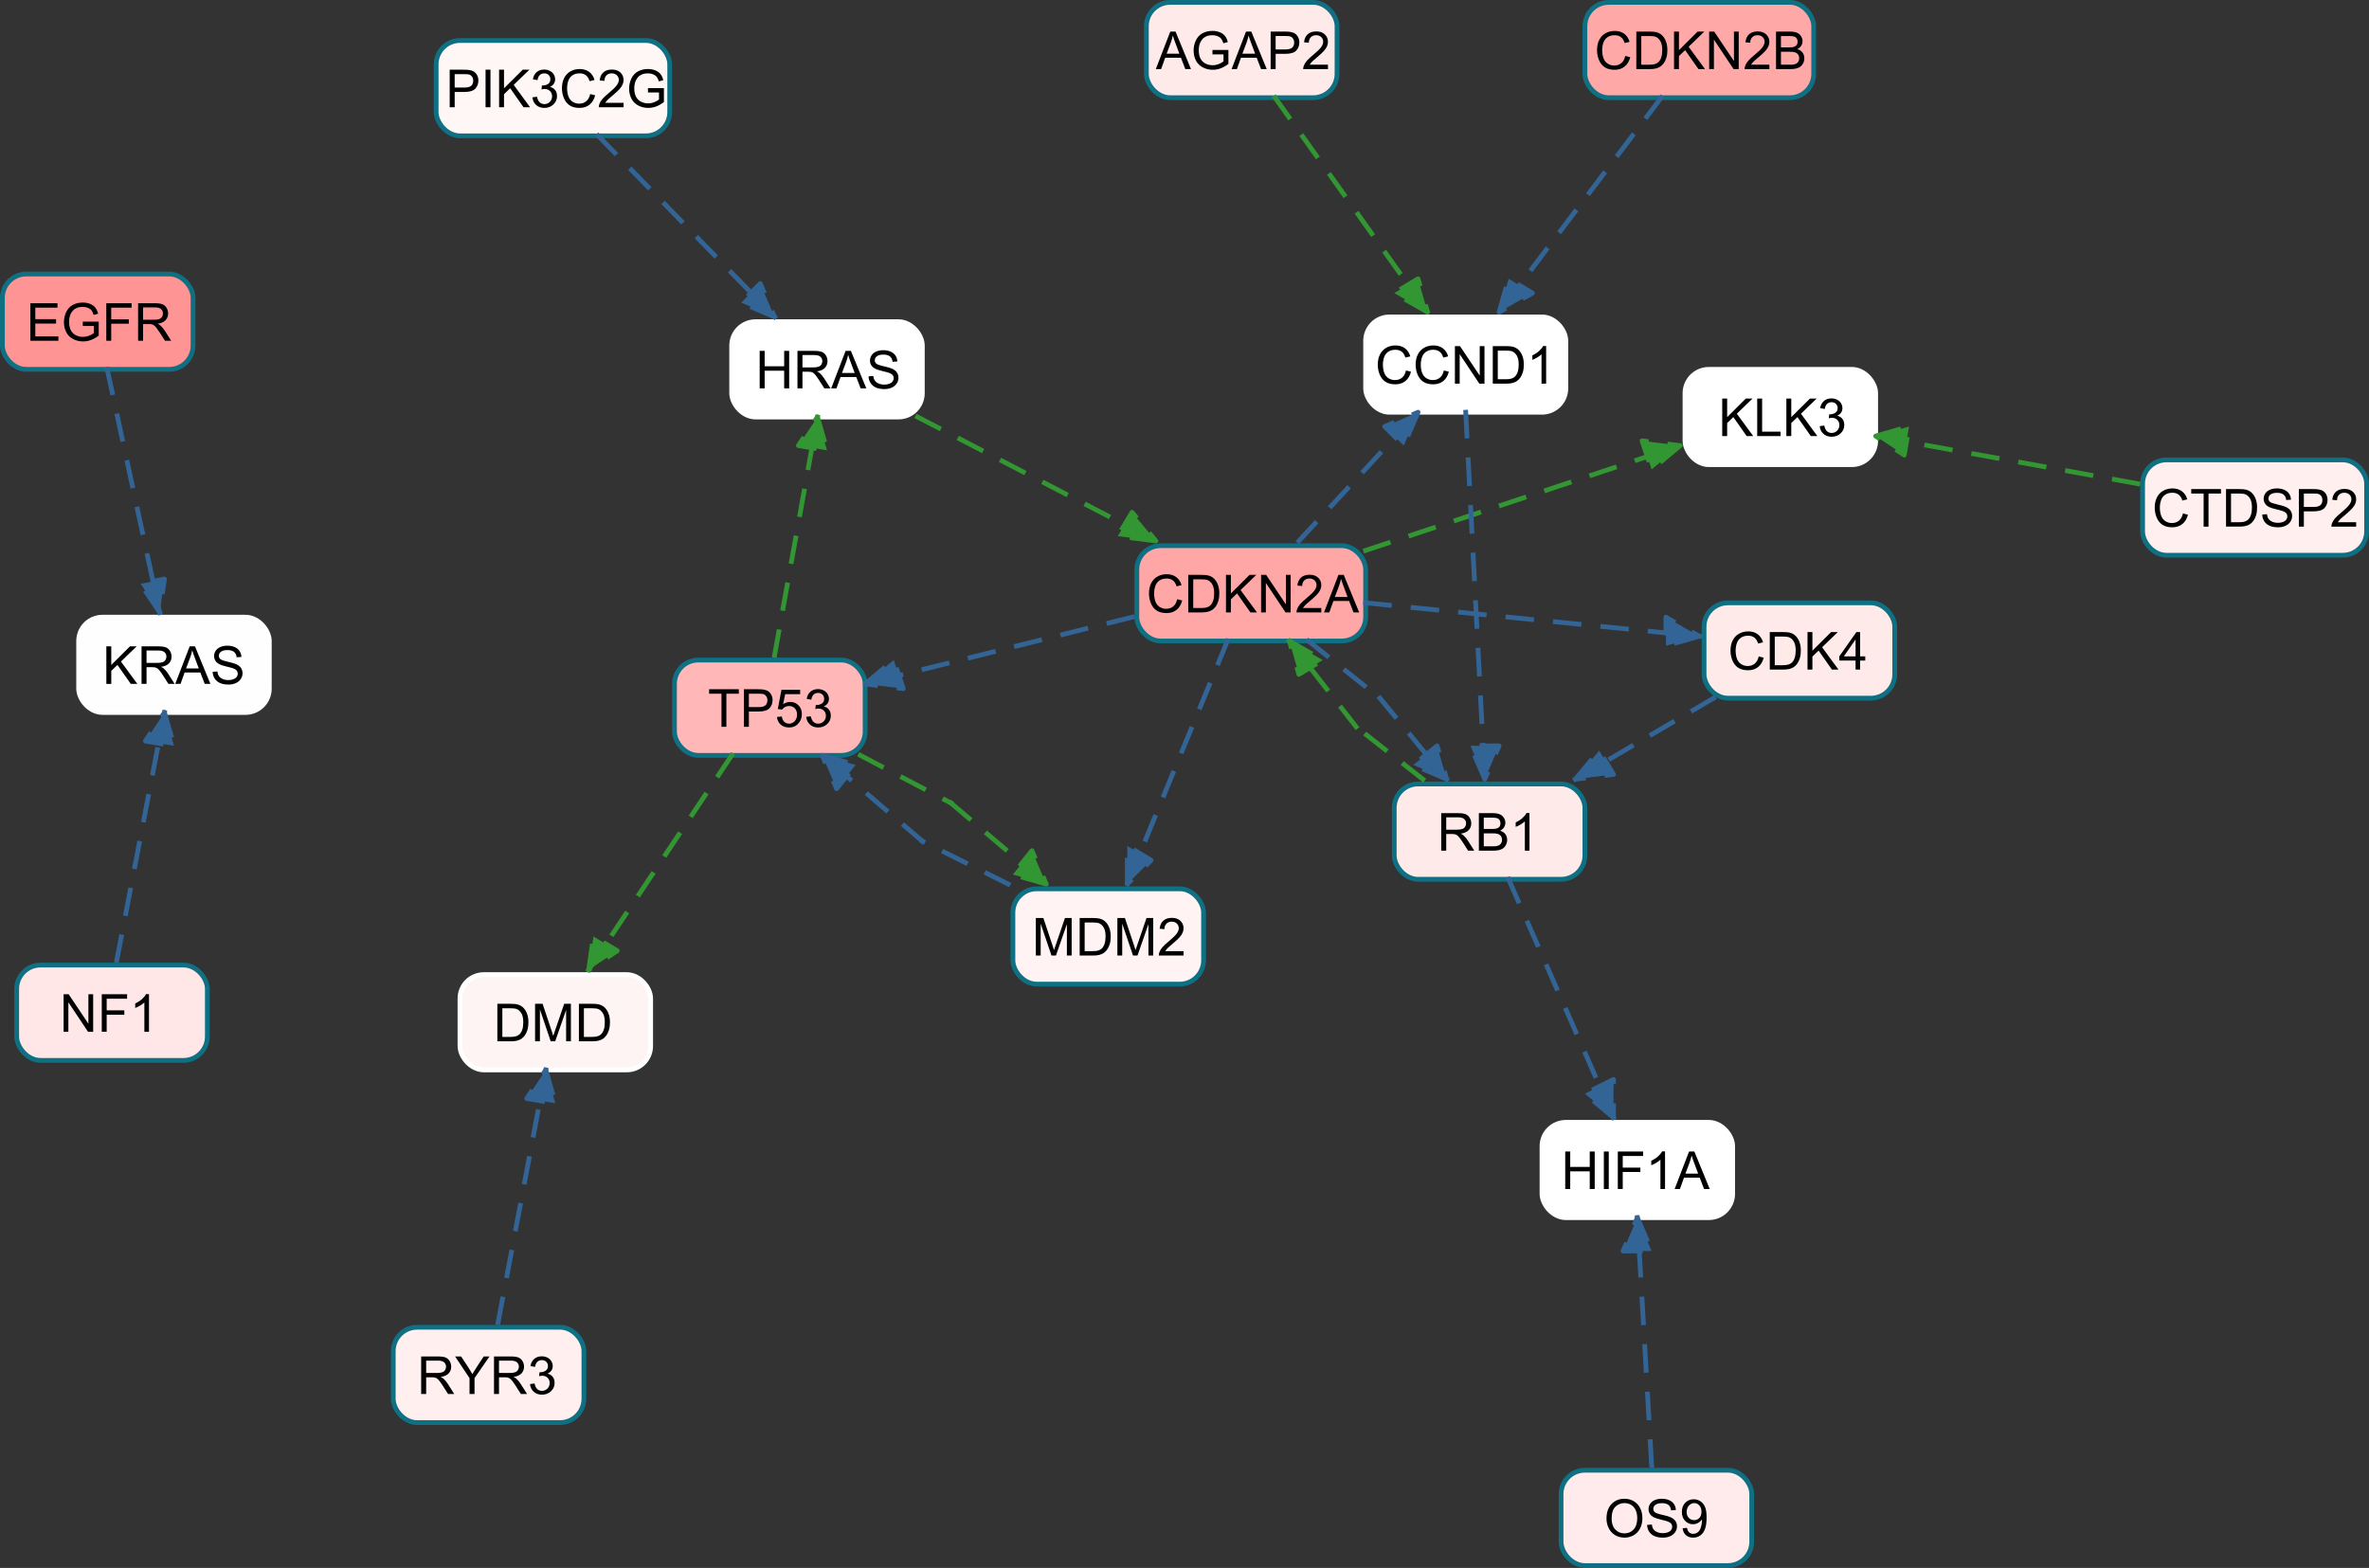 <?xml version="1.0" encoding="UTF-8" standalone="no"?>
<svg
   xmlns:dc="http://purl.org/dc/elements/1.1/"
   xmlns:cc="http://creativecommons.org/ns#"
   xmlns:rdf="http://www.w3.org/1999/02/22-rdf-syntax-ns#"
   xmlns:svg="http://www.w3.org/2000/svg"
   xmlns="http://www.w3.org/2000/svg"
   xmlns:sodipodi="http://sodipodi.sourceforge.net/DTD/sodipodi-0.dtd"
   xmlns:inkscape="http://www.inkscape.org/namespaces/inkscape"
   color-interpolation="auto"
   color-rendering="auto"
   font-size="12"
   font-style="normal"
   font-weight="normal"
   image-rendering="auto"
   shape-rendering="auto"
   stroke-miterlimit="10"
   text-rendering="auto"
   id="svg2"
   version="1.1"
   inkscape:version="0.48.3.1 r9886"
   width="497"
   height="329"
   sodipodi:docname="gbm_tcga.svg"
   style="font-size:12px;font-style:normal;font-weight:normal;fill:#000000;fill-opacity:1;stroke:#000000;stroke-width:1;stroke-linecap:square;stroke-linejoin:miter;stroke-miterlimit:10;stroke-opacity:1;stroke-dasharray:none;stroke-dashoffset:0;font-family:Dialog">
  <rect width="100%" height="100%" fill="#333333" stroke="none"/>
  <sodipodi:namedview
     pagecolor="#ffffff"
     bordercolor="#666666"
     borderopacity="1"
     objecttolerance="10"
     gridtolerance="10"
     guidetolerance="10"
     inkscape:pageopacity="0"
     inkscape:pageshadow="2"
     inkscape:window-width="640"
     inkscape:window-height="480"
     id="namedview598"
     showgrid="false"
     fit-margin-top="0"
     fit-margin-left="0"
     fit-margin-right="0"
     fit-margin-bottom="0"
     inkscape:zoom="0.22425739"
     inkscape:cx="312.54724"
     inkscape:cy="-187.68109"
     inkscape:window-x="65"
     inkscape:window-y="24"
     inkscape:window-maximized="0"
     inkscape:current-layer="svg2" />
  <!--Generated by Onotoa with Batik SVG Generator-->
  <defs
     id="genericDefs" />
  <g
     id="g5"
     transform="translate(-59.5,-9.5)">
    <defs
       id="defs1">
      <clipPath
         clipPathUnits="userSpaceOnUse"
         id="clipPath1">
        <path
           d="m 212,76 42,0 0,22 -42,0 0,-22 z"
           id="path9"
           inkscape:connector-curvature="0" />
      </clipPath>
      <clipPath
         clipPathUnits="userSpaceOnUse"
         id="clipPath2">
        <path
           d="m 211,75 44,0 0,24 -44,0 0,-24 z"
           id="path12"
           inkscape:connector-curvature="0" />
      </clipPath>
      <clipPath
         clipPathUnits="userSpaceOnUse"
         id="clipPath3">
        <path
           d="m 297,123 50,0 0,22 -50,0 0,-22 z"
           id="path15"
           inkscape:connector-curvature="0" />
      </clipPath>
      <clipPath
         clipPathUnits="userSpaceOnUse"
         id="clipPath4">
        <path
           d="m 296,122 52,0 0,24 -52,0 0,-24 z"
           id="path18"
           inkscape:connector-curvature="0" />
      </clipPath>
      <clipPath
         clipPathUnits="userSpaceOnUse"
         id="clipPath5">
        <path
           d="m 150,17 51,0 0,22 -51,0 0,-22 z"
           id="path21"
           inkscape:connector-curvature="0" />
      </clipPath>
      <clipPath
         clipPathUnits="userSpaceOnUse"
         id="clipPath6">
        <path
           d="m 149,16 53,0 0,24 -53,0 0,-24 z"
           id="path24"
           inkscape:connector-curvature="0" />
      </clipPath>
      <clipPath
         clipPathUnits="userSpaceOnUse"
         id="clipPath7">
        <path
           d="m 200,147 42,0 0,22 -42,0 0,-22 z"
           id="path27"
           inkscape:connector-curvature="0" />
      </clipPath>
      <clipPath
         clipPathUnits="userSpaceOnUse"
         id="clipPath8">
        <path
           d="m 199,146 44,0 0,24 -44,0 0,-24 z"
           id="path30"
           inkscape:connector-curvature="0" />
      </clipPath>
      <clipPath
         clipPathUnits="userSpaceOnUse"
         id="clipPath9">
        <path
           d="m 271,195 42,0 0,22 -42,0 0,-22 z"
           id="path33"
           inkscape:connector-curvature="0" />
      </clipPath>
      <clipPath
         clipPathUnits="userSpaceOnUse"
         id="clipPath10">
        <path
           d="m 270,194 44,0 0,24 -44,0 0,-24 z"
           id="path36"
           inkscape:connector-curvature="0" />
      </clipPath>
      <clipPath
         clipPathUnits="userSpaceOnUse"
         id="clipPath11">
        <path
           d="m 345,75 44,0 0,22 -44,0 0,-22 z"
           id="path39"
           inkscape:connector-curvature="0" />
      </clipPath>
      <clipPath
         clipPathUnits="userSpaceOnUse"
         id="clipPath12">
        <path
           d="m 344,74 46,0 0,24 -46,0 0,-24 z"
           id="path42"
           inkscape:connector-curvature="0" />
      </clipPath>
      <clipPath
         clipPathUnits="userSpaceOnUse"
         id="clipPath13">
        <path
           d="m 351,173 42,0 0,22 -42,0 0,-22 z"
           id="path45"
           inkscape:connector-curvature="0" />
      </clipPath>
      <clipPath
         clipPathUnits="userSpaceOnUse"
         id="clipPath14">
        <path
           d="m 350,172 44,0 0,24 -44,0 0,-24 z"
           id="path48"
           inkscape:connector-curvature="0" />
      </clipPath>
      <clipPath
         clipPathUnits="userSpaceOnUse"
         id="clipPath15">
        <path
           d="m 299,9 42,0 0,22 -42,0 0,-22 z"
           id="path51"
           inkscape:connector-curvature="0" />
      </clipPath>
      <clipPath
         clipPathUnits="userSpaceOnUse"
         id="clipPath16">
        <path
           d="m 298,8 44,0 0,24 -44,0 0,-24 z"
           id="path54"
           inkscape:connector-curvature="0" />
      </clipPath>
      <clipPath
         clipPathUnits="userSpaceOnUse"
         id="clipPath17">
        <path
           d="m 416,135 42,0 0,22 -42,0 0,-22 z"
           id="path57"
           inkscape:connector-curvature="0" />
      </clipPath>
      <clipPath
         clipPathUnits="userSpaceOnUse"
         id="clipPath18">
        <path
           d="m 415,134 44,0 0,24 -44,0 0,-24 z"
           id="path60"
           inkscape:connector-curvature="0" />
      </clipPath>
      <clipPath
         clipPathUnits="userSpaceOnUse"
         id="clipPath19">
        <path
           d="m 59,66 42,0 0,22 -42,0 0,-22 z"
           id="path63"
           inkscape:connector-curvature="0" />
      </clipPath>
      <clipPath
         clipPathUnits="userSpaceOnUse"
         id="clipPath20">
        <path
           d="m 58,65 44,0 0,24 -44,0 0,-24 z"
           id="path66"
           inkscape:connector-curvature="0" />
      </clipPath>
      <clipPath
         clipPathUnits="userSpaceOnUse"
         id="clipPath21">
        <path
           d="m 75,138 42,0 0,22 -42,0 0,-22 z"
           id="path69"
           inkscape:connector-curvature="0" />
      </clipPath>
      <clipPath
         clipPathUnits="userSpaceOnUse"
         id="clipPath22">
        <path
           d="m 74,137 44,0 0,24 -44,0 0,-24 z"
           id="path72"
           inkscape:connector-curvature="0" />
      </clipPath>
      <clipPath
         clipPathUnits="userSpaceOnUse"
         id="clipPath23">
        <path
           d="m 62,211 42,0 0,22 -42,0 0,-22 z"
           id="path75"
           inkscape:connector-curvature="0" />
      </clipPath>
      <clipPath
         clipPathUnits="userSpaceOnUse"
         id="clipPath24">
        <path
           d="m 61,210 44,0 0,24 -44,0 0,-24 z"
           id="path78"
           inkscape:connector-curvature="0" />
      </clipPath>
      <clipPath
         clipPathUnits="userSpaceOnUse"
         id="clipPath25">
        <path
           d="m 382,244 42,0 0,22 -42,0 0,-22 z"
           id="path81"
           inkscape:connector-curvature="0" />
      </clipPath>
      <clipPath
         clipPathUnits="userSpaceOnUse"
         id="clipPath26">
        <path
           d="m 381,243 44,0 0,24 -44,0 0,-24 z"
           id="path84"
           inkscape:connector-curvature="0" />
      </clipPath>
      <clipPath
         clipPathUnits="userSpaceOnUse"
         id="clipPath27">
        <path
           d="m 386,317 42,0 0,22 -42,0 0,-22 z"
           id="path87"
           inkscape:connector-curvature="0" />
      </clipPath>
      <clipPath
         clipPathUnits="userSpaceOnUse"
         id="clipPath28">
        <path
           d="m 385,316 44,0 0,24 -44,0 0,-24 z"
           id="path90"
           inkscape:connector-curvature="0" />
      </clipPath>
      <clipPath
         clipPathUnits="userSpaceOnUse"
         id="clipPath29">
        <path
           d="m 412,86 42,0 0,22 -42,0 0,-22 z"
           id="path93"
           inkscape:connector-curvature="0" />
      </clipPath>
      <clipPath
         clipPathUnits="userSpaceOnUse"
         id="clipPath30">
        <path
           d="m 411,85 44,0 0,24 -44,0 0,-24 z"
           id="path96"
           inkscape:connector-curvature="0" />
      </clipPath>
      <clipPath
         clipPathUnits="userSpaceOnUse"
         id="clipPath31">
        <path
           d="m 508,105 49,0 0,22 -49,0 0,-22 z"
           id="path99"
           inkscape:connector-curvature="0" />
      </clipPath>
      <clipPath
         clipPathUnits="userSpaceOnUse"
         id="clipPath32">
        <path
           d="m 507,104 51,0 0,24 -51,0 0,-24 z"
           id="path102"
           inkscape:connector-curvature="0" />
      </clipPath>
      <clipPath
         clipPathUnits="userSpaceOnUse"
         id="clipPath33">
        <path
           d="m 391,9 50,0 0,22 -50,0 0,-22 z"
           id="path105"
           inkscape:connector-curvature="0" />
      </clipPath>
      <clipPath
         clipPathUnits="userSpaceOnUse"
         id="clipPath34">
        <path
           d="m 390,8 52,0 0,24 -52,0 0,-24 z"
           id="path108"
           inkscape:connector-curvature="0" />
      </clipPath>
      <clipPath
         clipPathUnits="userSpaceOnUse"
         id="clipPath35">
        <path
           d="m 141,287 42,0 0,22 -42,0 0,-22 z"
           id="path111"
           inkscape:connector-curvature="0" />
      </clipPath>
      <clipPath
         clipPathUnits="userSpaceOnUse"
         id="clipPath36">
        <path
           d="m 140,286 44,0 0,24 -44,0 0,-24 z"
           id="path114"
           inkscape:connector-curvature="0" />
      </clipPath>
      <clipPath
         clipPathUnits="userSpaceOnUse"
         id="clipPath37">
        <path
           d="m 155,213 42,0 0,22 -42,0 0,-22 z"
           id="path117"
           inkscape:connector-curvature="0" />
      </clipPath>
      <clipPath
         clipPathUnits="userSpaceOnUse"
         id="clipPath38">
        <path
           d="m 154,212 44,0 0,24 -44,0 0,-24 z"
           id="path120"
           inkscape:connector-curvature="0" />
      </clipPath>
      <clipPath
         clipPathUnits="userSpaceOnUse"
         id="clipPath39">
        <path
           d="m 251,96 53,0 0,29 -53,0 0,-29 z"
           id="path123"
           inkscape:connector-curvature="0" />
      </clipPath>
      <clipPath
         clipPathUnits="userSpaceOnUse"
         id="clipPath40">
        <path
           d="m 293,116 11,0 0,9 -11,0 0,-9 z"
           id="path126"
           inkscape:connector-curvature="0" />
      </clipPath>
      <clipPath
         clipPathUnits="userSpaceOnUse"
         id="clipPath41">
        <path
           d="m 184,37 40,0 0,41 -40,0 0,-41 z"
           id="path129"
           inkscape:connector-curvature="0" />
      </clipPath>
      <clipPath
         clipPathUnits="userSpaceOnUse"
         id="clipPath42">
        <path
           d="m 214,68 10,0 0,10 -10,0 0,-10 z"
           id="path132"
           inkscape:connector-curvature="0" />
      </clipPath>
      <clipPath
         clipPathUnits="userSpaceOnUse"
         id="clipPath43">
        <path
           d="m 221,96 14,0 0,53 -14,0 0,-53 z"
           id="path135"
           inkscape:connector-curvature="0" />
      </clipPath>
      <clipPath
         clipPathUnits="userSpaceOnUse"
         id="clipPath44">
        <path
           d="m 226,96 9,0 0,10 -9,0 0,-10 z"
           id="path138"
           inkscape:connector-curvature="0" />
      </clipPath>
      <clipPath
         clipPathUnits="userSpaceOnUse"
         id="clipPath45">
        <path
           d="m 240,138 59,0 0,18 -59,0 0,-18 z"
           id="path141"
           inkscape:connector-curvature="0" />
      </clipPath>
      <clipPath
         clipPathUnits="userSpaceOnUse"
         id="clipPath46">
        <path
           d="m 240,147 11,0 0,9 -11,0 0,-9 z"
           id="path144"
           inkscape:connector-curvature="0" />
      </clipPath>
      <clipPath
         clipPathUnits="userSpaceOnUse"
         id="clipPath47">
        <path
           d="m 295,143 24,0 0,54 -24,0 0,-54 z"
           id="path147"
           inkscape:connector-curvature="0" />
      </clipPath>
      <clipPath
         clipPathUnits="userSpaceOnUse"
         id="clipPath48">
        <path
           d="m 295,186 8,0 0,11 -8,0 0,-11 z"
           id="path150"
           inkscape:connector-curvature="0" />
      </clipPath>
      <clipPath
         clipPathUnits="userSpaceOnUse"
         id="clipPath49">
        <path
           d="m 331,95 28,0 0,30 -28,0 0,-30 z"
           id="path153"
           inkscape:connector-curvature="0" />
      </clipPath>
      <clipPath
         clipPathUnits="userSpaceOnUse"
         id="clipPath50">
        <path
           d="m 349,95 10,0 0,10 -10,0 0,-10 z"
           id="path156"
           inkscape:connector-curvature="0" />
      </clipPath>
      <clipPath
         clipPathUnits="userSpaceOnUse"
         id="clipPath51">
        <path
           d="m 333,143 32,0 0,32 -32,0 0,-32 z"
           id="path159"
           inkscape:connector-curvature="0" />
      </clipPath>
      <clipPath
         clipPathUnits="userSpaceOnUse"
         id="clipPath52">
        <path
           d="m 355,165 10,0 0,10 -10,0 0,-10 z"
           id="path162"
           inkscape:connector-curvature="0" />
      </clipPath>
      <clipPath
         clipPathUnits="userSpaceOnUse"
         id="clipPath53">
        <path
           d="m 345,132 73,0 0,15 -73,0 0,-15 z"
           id="path165"
           inkscape:connector-curvature="0" />
      </clipPath>
      <clipPath
         clipPathUnits="userSpaceOnUse"
         id="clipPath54">
        <path
           d="m 408,138 10,0 0,9 -10,0 0,-9 z"
           id="path168"
           inkscape:connector-curvature="0" />
      </clipPath>
      <clipPath
         clipPathUnits="userSpaceOnUse"
         id="clipPath55">
        <path
           d="m 345,101 69,0 0,26 -69,0 0,-26 z"
           id="path171"
           inkscape:connector-curvature="0" />
      </clipPath>
      <clipPath
         clipPathUnits="userSpaceOnUse"
         id="clipPath56">
        <path
           d="m 403,101 11,0 0,9 -11,0 0,-9 z"
           id="path174"
           inkscape:connector-curvature="0" />
      </clipPath>
      <clipPath
         clipPathUnits="userSpaceOnUse"
         id="clipPath57">
        <path
           d="m 329,143 31,0 0,33 -31,0 0,-33 z"
           id="path177"
           inkscape:connector-curvature="0" />
      </clipPath>
      <clipPath
         clipPathUnits="userSpaceOnUse"
         id="clipPath58">
        <path
           d="m 329,143 10,0 0,10 -10,0 0,-10 z"
           id="path180"
           inkscape:connector-curvature="0" />
      </clipPath>
      <clipPath
         clipPathUnits="userSpaceOnUse"
         id="clipPath59">
        <path
           d="m 239,166 42,0 0,31 -42,0 0,-31 z"
           id="path183"
           inkscape:connector-curvature="0" />
      </clipPath>
      <clipPath
         clipPathUnits="userSpaceOnUse"
         id="clipPath60">
        <path
           d="m 271,187 10,0 0,10 -10,0 0,-10 z"
           id="path186"
           inkscape:connector-curvature="0" />
      </clipPath>
      <clipPath
         clipPathUnits="userSpaceOnUse"
         id="clipPath61">
        <path
           d="m 182,167 33,0 0,48 -33,0 0,-48 z"
           id="path189"
           inkscape:connector-curvature="0" />
      </clipPath>
      <clipPath
         clipPathUnits="userSpaceOnUse"
         id="clipPath62">
        <path
           d="m 182,205 9,0 0,10 -9,0 0,-10 z"
           id="path192"
           inkscape:connector-curvature="0" />
      </clipPath>
      <clipPath
         clipPathUnits="userSpaceOnUse"
         id="clipPath63">
        <path
           d="m 231,167 42,0 0,32 -42,0 0,-32 z"
           id="path195"
           inkscape:connector-curvature="0" />
      </clipPath>
      <clipPath
         clipPathUnits="userSpaceOnUse"
         id="clipPath64">
        <path
           d="m 231,167 10,0 0,10 -10,0 0,-10 z"
           id="path198"
           inkscape:connector-curvature="0" />
      </clipPath>
      <clipPath
         clipPathUnits="userSpaceOnUse"
         id="clipPath65">
        <path
           d="m 366,95 10,0 0,80 -10,0 0,-80 z"
           id="path201"
           inkscape:connector-curvature="0" />
      </clipPath>
      <clipPath
         clipPathUnits="userSpaceOnUse"
         id="clipPath66">
        <path
           d="m 367,165 9,0 0,10 -9,0 0,-10 z"
           id="path204"
           inkscape:connector-curvature="0" />
      </clipPath>
      <clipPath
         clipPathUnits="userSpaceOnUse"
         id="clipPath67">
        <path
           d="m 326,29 35,0 0,48 -35,0 0,-48 z"
           id="path207"
           inkscape:connector-curvature="0" />
      </clipPath>
      <clipPath
         clipPathUnits="userSpaceOnUse"
         id="clipPath68">
        <path
           d="m 351,67 10,0 0,10 -10,0 0,-10 z"
           id="path210"
           inkscape:connector-curvature="0" />
      </clipPath>
      <clipPath
         clipPathUnits="userSpaceOnUse"
         id="clipPath69">
        <path
           d="m 373,29 37,0 0,48 -37,0 0,-48 z"
           id="path213"
           inkscape:connector-curvature="0" />
      </clipPath>
      <clipPath
         clipPathUnits="userSpaceOnUse"
         id="clipPath70">
        <path
           d="m 373,67 10,0 0,10 -10,0 0,-10 z"
           id="path216"
           inkscape:connector-curvature="0" />
      </clipPath>
      <clipPath
         clipPathUnits="userSpaceOnUse"
         id="clipPath71">
        <path
           d="m 375,193 25,0 0,53 -25,0 0,-53 z"
           id="path219"
           inkscape:connector-curvature="0" />
      </clipPath>
      <clipPath
         clipPathUnits="userSpaceOnUse"
         id="clipPath72">
        <path
           d="m 391,235 9,0 0,11 -9,0 0,-11 z"
           id="path222"
           inkscape:connector-curvature="0" />
      </clipPath>
      <clipPath
         clipPathUnits="userSpaceOnUse"
         id="clipPath73">
        <path
           d="m 389,155 32,0 0,20 -32,0 0,-20 z"
           id="path225"
           inkscape:connector-curvature="0" />
      </clipPath>
      <clipPath
         clipPathUnits="userSpaceOnUse"
         id="clipPath74">
        <path
           d="m 389,166 11,0 0,9 -11,0 0,-9 z"
           id="path228"
           inkscape:connector-curvature="0" />
      </clipPath>
      <clipPath
         clipPathUnits="userSpaceOnUse"
         id="clipPath75">
        <path
           d="m 81,86 15,0 0,54 -15,0 0,-54 z"
           id="path231"
           inkscape:connector-curvature="0" />
      </clipPath>
      <clipPath
         clipPathUnits="userSpaceOnUse"
         id="clipPath76">
        <path
           d="m 88,130 8,0 0,10 -8,0 0,-10 z"
           id="path234"
           inkscape:connector-curvature="0" />
      </clipPath>
      <clipPath
         clipPathUnits="userSpaceOnUse"
         id="clipPath77">
        <path
           d="m 83,158 15,0 0,55 -15,0 0,-55 z"
           id="path237"
           inkscape:connector-curvature="0" />
      </clipPath>
      <clipPath
         clipPathUnits="userSpaceOnUse"
         id="clipPath78">
        <path
           d="m 89,158 9,0 0,10 -9,0 0,-10 z"
           id="path240"
           inkscape:connector-curvature="0" />
      </clipPath>
      <clipPath
         clipPathUnits="userSpaceOnUse"
         id="clipPath79">
        <path
           d="m 399,264 9,0 0,55 -9,0 0,-55 z"
           id="path243"
           inkscape:connector-curvature="0" />
      </clipPath>
      <clipPath
         clipPathUnits="userSpaceOnUse"
         id="clipPath80">
        <path
           d="m 399,264 9,0 0,10 -9,0 0,-10 z"
           id="path246"
           inkscape:connector-curvature="0" />
      </clipPath>
      <clipPath
         clipPathUnits="userSpaceOnUse"
         id="clipPath81">
        <path
           d="m 452,98 58,0 0,16 -58,0 0,-16 z"
           id="path249"
           inkscape:connector-curvature="0" />
      </clipPath>
      <clipPath
         clipPathUnits="userSpaceOnUse"
         id="clipPath82">
        <path
           d="m 452,98 10,0 0,9 -10,0 0,-9 z"
           id="path252"
           inkscape:connector-curvature="0" />
      </clipPath>
      <clipPath
         clipPathUnits="userSpaceOnUse"
         id="clipPath83">
        <path
           d="m 163,233 15,0 0,56 -15,0 0,-56 z"
           id="path255"
           inkscape:connector-curvature="0" />
      </clipPath>
      <clipPath
         clipPathUnits="userSpaceOnUse"
         id="clipPath84">
        <path
           d="m 169,233 9,0 0,10 -9,0 0,-10 z"
           id="path258"
           inkscape:connector-curvature="0" />
      </clipPath>
    </defs>
    <g
       font-size="15"
       stroke-miterlimit="0"
       text-rendering="optimizeLegibility"
       id="g260"
       style="font-size:15px;fill:#ffffff;stroke:#ffffff;stroke-linejoin:round;stroke-miterlimit:0;font-family:Ubuntu">
      <rect
         clip-path="url(#clipPath1)"
         height="20"
         rx="5"
         ry="5"
         width="40"
         x="213"
         y="77"
         id="rect262"
         style="stroke:none" />
      <rect
         clip-path="url(#clipPath2)"
         height="20"
         rx="5"
         ry="5"
         width="40"
         x="213"
         y="77"
         id="rect264"
         style="fill:none" />
    </g>
    <g
       font-size="11"
       stroke-miterlimit="0"
       text-rendering="optimizeLegibility"
       id="g266"
       style="font-size:11px;stroke-linejoin:round;stroke-miterlimit:0;font-family:Arial">
      <path
         clip-path="url(#clipPath1)"
         d="m 218.875,91 0,-7.875 1.047,0 0,3.234 4.094,0 0,-3.234 1.046,0 0,7.875 -1.046,0 0,-3.719 -4.094,0 0,3.719 -1.047,0 z m 7.928,0 0,-7.875 3.5,0 q 1.047,0 1.594,0.211 0.547,0.211 0.875,0.75 0.328,0.539 0.328,1.195 0,0.828 -0.539,1.407 -0.539,0.578 -1.68,0.734 0.422,0.187 0.625,0.39 0.469,0.422 0.875,1.047 l 1.36,2.141 -1.297,0 -1.047,-1.641 q -0.453,-0.703 -0.75,-1.078 -0.297,-0.375 -0.531,-0.531 -0.235,-0.156 -0.469,-0.203 -0.188,-0.047 -0.594,-0.047 l -1.203,0 0,3.5 -1.047,0 z m 1.047,-4.406 2.234,0 q 0.719,0 1.125,-0.141 0.407,-0.141 0.61,-0.469 0.203,-0.328 0.203,-0.703 0,-0.562 -0.398,-0.922 Q 231.225,84 230.35,84 l -2.5,0 0,2.594 z m 6.022,4.406 3.031,-7.875 1.11,0 3.234,7.875 -1.187,0 -0.922,-2.391 -3.297,0 -0.86,2.391 -1.109,0 z m 2.266,-3.234 2.672,0 -0.813,-2.188 q -0.375,-0.984 -0.562,-1.625 -0.157,0.75 -0.422,1.5 l -0.875,2.313 z m 5.587,0.703 0.984,-0.078 q 0.062,0.578 0.32,0.961 0.258,0.382 0.789,0.617 0.532,0.234 1.203,0.234 0.61,0 1.063,-0.18 0.453,-0.179 0.68,-0.484 0.226,-0.305 0.226,-0.68 0,-0.375 -0.219,-0.648 -0.218,-0.273 -0.718,-0.461 -0.313,-0.125 -1.399,-0.383 -1.086,-0.258 -1.523,-0.492 -0.563,-0.297 -0.836,-0.734 -0.274,-0.438 -0.274,-0.985 0,-0.594 0.336,-1.109 0.336,-0.516 0.985,-0.789 0.648,-0.274 1.445,-0.274 0.875,0 1.547,0.289 0.672,0.289 1.031,0.836 0.36,0.547 0.391,1.235 l -1,0.078 q -0.078,-0.75 -0.547,-1.133 -0.469,-0.383 -1.375,-0.383 -0.938,0 -1.375,0.352 -0.438,0.351 -0.438,0.836 0,0.422 0.313,0.703 0.297,0.265 1.57,0.555 1.274,0.289 1.742,0.507 0.688,0.313 1.016,0.797 0.328,0.485 0.328,1.125 0,0.625 -0.359,1.18 -0.36,0.555 -1.039,0.867 -0.68,0.313 -1.524,0.313 -1.062,0 -1.781,-0.313 -0.719,-0.312 -1.133,-0.937 -0.414,-0.625 -0.429,-1.422 z"
         id="path268"
         inkscape:connector-curvature="0"
         style="stroke:none" />
    </g>
    <g
       font-size="15"
       stroke-miterlimit="0"
       text-rendering="optimizeLegibility"
       id="g270"
       style="font-size:15px;fill:#ffa6a6;stroke:#ffa6a6;stroke-linejoin:round;stroke-miterlimit:0;font-family:Ubuntu">
      <rect
         clip-path="url(#clipPath3)"
         height="20"
         rx="5"
         ry="5"
         width="48"
         x="298"
         y="124"
         id="rect272"
         style="stroke:none" />
      <rect
         clip-path="url(#clipPath4)"
         height="20"
         rx="5"
         ry="5"
         width="48"
         x="298"
         y="124"
         id="rect274"
         style="fill:none;stroke:#0e7082" />
    </g>
    <g
       font-size="11"
       stroke-miterlimit="0"
       text-rendering="optimizeLegibility"
       id="g276"
       style="font-size:11px;stroke-linejoin:round;stroke-miterlimit:0;font-family:Arial">
      <path
         clip-path="url(#clipPath3)"
         d="m 306.469,135.234 1.047,0.266 q -0.328,1.281 -1.18,1.961 -0.852,0.68 -2.086,0.68 -1.281,0 -2.078,-0.524 -0.797,-0.523 -1.211,-1.508 -0.414,-0.984 -0.414,-2.109 0,-1.219 0.469,-2.141 0.468,-0.921 1.336,-1.398 0.867,-0.477 1.914,-0.477 1.187,0 1.992,0.602 0.804,0.602 1.117,1.695 l -1.031,0.25 q -0.266,-0.859 -0.789,-1.25 -0.524,-0.39 -1.305,-0.39 -0.922,0 -1.531,0.429 -0.61,0.43 -0.852,1.164 -0.242,0.735 -0.242,1.516 0,1 0.289,1.75 0.289,0.75 0.906,1.125 0.618,0.375 1.336,0.375 0.875,0 1.485,-0.508 0.609,-0.508 0.828,-1.508 z m 2.319,2.766 0,-7.875 2.718,0 q 0.922,0 1.407,0.109 0.671,0.157 1.156,0.563 0.609,0.531 0.922,1.351 0.312,0.821 0.312,1.868 0,0.906 -0.211,1.593 -0.211,0.688 -0.539,1.141 -0.328,0.453 -0.719,0.719 -0.39,0.265 -0.937,0.398 Q 312.35,138 311.631,138 l -2.843,0 z m 1.046,-0.922 1.688,0 q 0.766,0 1.211,-0.148 0.445,-0.149 0.711,-0.414 0.375,-0.375 0.578,-1 0.203,-0.625 0.203,-1.516 0,-1.234 -0.406,-1.898 -0.406,-0.664 -0.985,-0.883 -0.421,-0.157 -1.343,-0.157 l -1.657,0 0,6.016 z m 6.866,0.922 0,-7.875 1.031,0 0,3.906 3.922,-3.906 1.407,0 -3.297,3.187 3.437,4.688 -1.375,0 -2.797,-3.984 -1.297,1.25 0,2.734 -1.031,0 z m 7.368,0 0,-7.875 1.063,0 4.14,6.187 0,-6.187 1,0 0,7.875 -1.078,0 -4.125,-6.188 0,6.188 -1,0 z m 12.632,-0.922 0,0.922 -5.203,0 q 0,-0.344 0.125,-0.672 0.187,-0.531 0.625,-1.047 0.437,-0.515 1.265,-1.187 1.281,-1.063 1.735,-1.672 0.453,-0.61 0.453,-1.156 0,-0.578 -0.407,-0.977 -0.406,-0.398 -1.078,-0.398 -0.687,0 -1.109,0.421 -0.422,0.422 -0.422,1.157 l -1,-0.094 q 0.109,-1.109 0.774,-1.695 0.664,-0.586 1.789,-0.586 1.125,0 1.789,0.625 0.664,0.625 0.664,1.562 0,0.469 -0.196,0.93 -0.195,0.461 -0.64,0.961 -0.446,0.5 -1.492,1.39 -0.875,0.719 -1.118,0.985 -0.242,0.265 -0.414,0.531 l 3.86,0 z m 0.571,0.922 3.031,-7.875 1.109,0 3.235,7.875 -1.188,0 -0.922,-2.391 -3.297,0 -0.859,2.391 -1.109,0 z m 2.265,-3.234 2.672,0 -0.812,-2.188 q -0.375,-0.984 -0.563,-1.625 -0.156,0.75 -0.422,1.5 l -0.875,2.313 z"
         id="path278"
         inkscape:connector-curvature="0"
         style="stroke:none" />
    </g>
    <g
       font-size="15"
       stroke-miterlimit="0"
       text-rendering="optimizeLegibility"
       id="g280"
       style="font-size:15px;fill:#fff6f6;stroke:#fff6f6;stroke-linejoin:round;stroke-miterlimit:0;font-family:Ubuntu">
      <rect
         clip-path="url(#clipPath5)"
         height="20"
         rx="5"
         ry="5"
         width="49"
         x="151"
         y="18"
         id="rect282"
         style="stroke:none" />
      <rect
         clip-path="url(#clipPath6)"
         height="20"
         rx="5"
         ry="5"
         width="49"
         x="151"
         y="18"
         id="rect284"
         style="fill:none;stroke:#0e7082" />
    </g>
    <g
       font-size="11"
       stroke-miterlimit="0"
       text-rendering="optimizeLegibility"
       id="g286"
       style="font-size:11px;stroke-linejoin:round;stroke-miterlimit:0;font-family:Arial">
      <path
         clip-path="url(#clipPath5)"
         d="m 153.844,32 0,-7.875 2.968,0 q 0.797,0 1.204,0.078 0.578,0.094 0.968,0.367 0.391,0.274 0.633,0.758 0.242,0.484 0.242,1.078 0,1 -0.64,1.696 -0.641,0.695 -2.313,0.695 l -2.015,0 0,3.203 -1.047,0 z m 1.047,-4.125 2.031,0 q 1.016,0 1.437,-0.375 0.422,-0.375 0.422,-1.062 0,-0.5 -0.25,-0.852 -0.25,-0.352 -0.656,-0.461 -0.266,-0.063 -0.969,-0.063 l -2.015,0 0,2.813 z m 6.477,4.125 0,-7.875 1.031,0 0,7.875 -1.031,0 z m 2.838,0 0,-7.875 1.031,0 0,3.906 3.922,-3.906 1.406,0 -3.297,3.187 3.438,4.688 -1.375,0 -2.797,-3.984 -1.297,1.25 0,2.734 -1.031,0 z m 6.993,-2.078 0.953,-0.125 q 0.172,0.812 0.57,1.18 0.399,0.367 0.977,0.367 0.687,0 1.156,-0.477 0.469,-0.476 0.469,-1.164 0,-0.672 -0.438,-1.101 -0.437,-0.43 -1.109,-0.43 -0.266,0 -0.672,0.094 l 0.094,-0.844 q 0.109,0.016 0.156,0.016 0.625,0 1.117,-0.321 0.492,-0.32 0.492,-0.992 0,-0.531 -0.359,-0.883 -0.359,-0.351 -0.922,-0.351 -0.562,0 -0.937,0.351 -0.375,0.352 -0.485,1.07 l -0.969,-0.171 q 0.172,-0.985 0.805,-1.516 0.633,-0.531 1.555,-0.531 0.656,0 1.195,0.273 0.539,0.274 0.828,0.758 0.289,0.484 0.289,1.016 0,0.515 -0.273,0.929 -0.274,0.414 -0.82,0.664 0.703,0.157 1.093,0.664 0.391,0.508 0.391,1.274 0,1.031 -0.758,1.75 -0.758,0.719 -1.898,0.719 -1.047,0 -1.727,-0.618 -0.68,-0.617 -0.773,-1.601 z m 12.117,-0.688 1.047,0.266 q -0.328,1.281 -1.179,1.961 -0.852,0.68 -2.086,0.68 -1.282,0 -2.078,-0.524 -0.797,-0.523 -1.211,-1.508 -0.414,-0.984 -0.414,-2.109 0,-1.219 0.468,-2.141 0.469,-0.921 1.336,-1.398 0.867,-0.477 1.914,-0.477 1.188,0 1.992,0.602 0.805,0.602 1.118,1.695 l -1.032,0.25 q -0.265,-0.859 -0.789,-1.25 -0.523,-0.39 -1.304,-0.39 -0.922,0 -1.532,0.429 -0.609,0.43 -0.851,1.164 -0.242,0.735 -0.242,1.516 0,1 0.289,1.75 0.289,0.75 0.906,1.125 0.617,0.375 1.336,0.375 0.875,0 1.484,-0.508 0.61,-0.508 0.828,-1.508 z m 7.007,1.844 0,0.922 -5.203,0 q 0,-0.344 0.125,-0.672 0.187,-0.531 0.625,-1.047 0.437,-0.515 1.265,-1.187 1.282,-1.063 1.735,-1.672 0.453,-0.61 0.453,-1.156 0,-0.578 -0.406,-0.977 -0.407,-0.398 -1.079,-0.398 -0.687,0 -1.109,0.421 -0.422,0.422 -0.422,1.157 l -1,-0.094 q 0.11,-1.109 0.774,-1.695 0.664,-0.586 1.789,-0.586 1.125,0 1.789,0.625 0.664,0.625 0.664,1.562 0,0.469 -0.196,0.93 -0.195,0.461 -0.64,0.961 -0.445,0.5 -1.492,1.39 -0.875,0.719 -1.118,0.985 -0.242,0.265 -0.414,0.531 l 3.86,0 z m 5.117,-2.172 0,-0.922 3.344,0 0,2.922 q -0.781,0.61 -1.594,0.922 -0.812,0.313 -1.671,0.313 -1.157,0 -2.11,-0.5 -0.953,-0.5 -1.437,-1.438 -0.485,-0.937 -0.485,-2.109 0,-1.141 0.485,-2.141 0.484,-1 1.39,-1.484 0.907,-0.485 2.078,-0.485 0.844,0 1.539,0.282 0.696,0.281 1.086,0.773 0.391,0.492 0.594,1.289 l -0.937,0.25 q -0.172,-0.594 -0.438,-0.937 -0.265,-0.344 -0.758,-0.547 -0.492,-0.203 -1.086,-0.203 -0.718,0 -1.234,0.211 -0.516,0.21 -0.836,0.57 -0.32,0.359 -0.508,0.781 -0.297,0.735 -0.297,1.578 0,1.063 0.368,1.766 0.367,0.703 1.054,1.047 0.688,0.344 1.469,0.344 0.672,0 1.32,-0.258 0.649,-0.258 0.977,-0.555 l 0,-1.469 -2.313,0 z"
         id="path288"
         inkscape:connector-curvature="0"
         style="stroke:none" />
    </g>
    <g
       font-size="15"
       stroke-miterlimit="0"
       text-rendering="optimizeLegibility"
       id="g290"
       style="font-size:15px;fill:#ffb7b7;stroke:#ffb7b7;stroke-linejoin:round;stroke-miterlimit:0;font-family:Ubuntu">
      <rect
         clip-path="url(#clipPath7)"
         height="20"
         rx="5"
         ry="5"
         width="40"
         x="201"
         y="148"
         id="rect292"
         style="stroke:none" />
      <rect
         clip-path="url(#clipPath8)"
         height="20"
         rx="5"
         ry="5"
         width="40"
         x="201"
         y="148"
         id="rect294"
         style="fill:none;stroke:#0e7082" />
    </g>
    <g
       font-size="11"
       stroke-miterlimit="0"
       text-rendering="optimizeLegibility"
       id="g296"
       style="font-size:11px;stroke-linejoin:round;stroke-miterlimit:0;font-family:Arial">
      <path
         clip-path="url(#clipPath7)"
         d="m 210.859,162 0,-6.938 -2.593,0 0,-0.937 6.234,0 0,0.937 -2.609,0 0,6.938 -1.032,0 z m 4.704,0 0,-7.875 2.969,0 q 0.797,0 1.203,0.078 0.578,0.094 0.969,0.367 0.39,0.274 0.632,0.758 0.243,0.484 0.243,1.078 0,1 -0.641,1.696 -0.641,0.695 -2.313,0.695 l -2.015,0 0,3.203 -1.047,0 z m 1.047,-4.125 2.031,0 q 1.016,0 1.438,-0.375 0.421,-0.375 0.421,-1.062 0,-0.5 -0.25,-0.852 -0.25,-0.352 -0.656,-0.461 -0.265,-0.063 -0.969,-0.063 l -2.015,0 0,2.813 z m 5.899,2.063 1.016,-0.094 q 0.109,0.75 0.523,1.125 0.414,0.375 0.993,0.375 0.703,0 1.187,-0.532 0.484,-0.531 0.484,-1.39 0,-0.828 -0.468,-1.305 -0.469,-0.476 -1.219,-0.476 -0.469,0 -0.844,0.211 -0.375,0.21 -0.594,0.539 l -0.906,-0.11 0.766,-4.047 3.922,0 0,0.922 -3.141,0 -0.437,2.11 q 0.718,-0.485 1.5,-0.485 1.031,0 1.734,0.711 0.703,0.711 0.703,1.836 0,1.078 -0.625,1.844 -0.75,0.969 -2.062,0.969 -1.079,0 -1.758,-0.602 -0.68,-0.601 -0.774,-1.601 z m 6.134,-0.016 0.953,-0.125 q 0.172,0.812 0.57,1.18 0.398,0.367 0.977,0.367 0.687,0 1.156,-0.477 0.469,-0.476 0.469,-1.164 0,-0.672 -0.438,-1.101 -0.437,-0.43 -1.109,-0.43 -0.266,0 -0.672,0.094 l 0.094,-0.844 q 0.109,0.016 0.156,0.016 0.625,0 1.117,-0.321 0.492,-0.32 0.492,-0.992 0,-0.531 -0.359,-0.883 -0.36,-0.351 -0.922,-0.351 -0.563,0 -0.938,0.351 -0.375,0.352 -0.484,1.07 l -0.969,-0.171 q 0.172,-0.985 0.805,-1.516 0.633,-0.531 1.555,-0.531 0.656,0 1.195,0.273 0.539,0.274 0.828,0.758 0.289,0.484 0.289,1.016 0,0.515 -0.273,0.929 -0.274,0.414 -0.821,0.664 0.704,0.157 1.094,0.664 0.391,0.508 0.391,1.274 0,1.031 -0.758,1.75 -0.758,0.719 -1.898,0.719 -1.047,0 -1.727,-0.618 -0.68,-0.617 -0.773,-1.601 z"
         id="path298"
         inkscape:connector-curvature="0"
         style="stroke:none" />
    </g>
    <g
       font-size="15"
       stroke-miterlimit="0"
       text-rendering="optimizeLegibility"
       id="g300"
       style="font-size:15px;fill:#fff3f3;stroke:#fff3f3;stroke-linejoin:round;stroke-miterlimit:0;font-family:Ubuntu">
      <rect
         clip-path="url(#clipPath9)"
         height="20"
         rx="5"
         ry="5"
         width="40"
         x="272"
         y="196"
         id="rect302"
         style="stroke:none" />
      <rect
         clip-path="url(#clipPath10)"
         height="20"
         rx="5"
         ry="5"
         width="40"
         x="272"
         y="196"
         id="rect304"
         style="fill:none;stroke:#0e7082" />
    </g>
    <g
       font-size="11"
       stroke-miterlimit="0"
       text-rendering="optimizeLegibility"
       id="g306"
       style="font-size:11px;stroke-linejoin:round;stroke-miterlimit:0;font-family:Arial">
      <path
         clip-path="url(#clipPath9)"
         d="m 276.812,210 0,-7.875 1.579,0 1.859,5.578 q 0.25,0.781 0.375,1.156 0.141,-0.421 0.422,-1.25 l 1.875,-5.484 1.406,0 0,7.875 -1,0 0,-6.594 -2.297,6.594 -0.937,0 -2.266,-6.703 0,6.703 -1.016,0 z m 9.195,0 0,-7.875 2.719,0 q 0.921,0 1.406,0.109 0.672,0.157 1.156,0.563 0.609,0.531 0.922,1.351 0.312,0.821 0.312,1.868 0,0.906 -0.21,1.593 -0.211,0.688 -0.54,1.141 -0.328,0.453 -0.718,0.719 -0.391,0.265 -0.938,0.398 -0.547,0.133 -1.265,0.133 l -2.844,0 z m 1.047,-0.922 1.687,0 q 0.766,0 1.211,-0.148 0.445,-0.149 0.711,-0.414 0.375,-0.375 0.578,-1 0.203,-0.625 0.203,-1.516 0,-1.234 -0.406,-1.898 -0.406,-0.664 -0.984,-0.883 -0.422,-0.157 -1.344,-0.157 l -1.656,0 0,6.016 z m 6.865,0.922 0,-7.875 1.579,0 1.859,5.578 q 0.25,0.781 0.375,1.156 0.141,-0.421 0.422,-1.25 l 1.875,-5.484 1.406,0 0,7.875 -1,0 0,-6.594 -2.297,6.594 -0.937,0 -2.266,-6.703 0,6.703 -1.016,0 z m 13.882,-0.922 0,0.922 -5.203,0 q 0,-0.344 0.125,-0.672 0.188,-0.531 0.625,-1.047 0.438,-0.515 1.266,-1.187 1.281,-1.063 1.734,-1.672 0.453,-0.61 0.453,-1.156 0,-0.578 -0.406,-0.977 -0.406,-0.398 -1.078,-0.398 -0.688,0 -1.109,0.421 -0.422,0.422 -0.422,1.157 l -1,-0.094 q 0.109,-1.109 0.773,-1.695 0.664,-0.586 1.789,-0.586 1.125,0 1.789,0.625 0.664,0.625 0.664,1.562 0,0.469 -0.195,0.93 -0.195,0.461 -0.641,0.961 -0.445,0.5 -1.492,1.39 -0.875,0.719 -1.117,0.985 -0.242,0.265 -0.414,0.531 l 3.859,0 z"
         id="path308"
         inkscape:connector-curvature="0"
         style="stroke:none" />
    </g>
    <g
       font-size="15"
       stroke-miterlimit="0"
       text-rendering="optimizeLegibility"
       id="g310"
       style="font-size:15px;fill:#ffffff;stroke:#ffffff;stroke-linejoin:round;stroke-miterlimit:0;font-family:Ubuntu">
      <rect
         clip-path="url(#clipPath11)"
         height="20"
         rx="5"
         ry="5"
         width="42"
         x="346"
         y="76"
         id="rect312"
         style="stroke:none" />
      <rect
         clip-path="url(#clipPath12)"
         height="20"
         rx="5"
         ry="5"
         width="42"
         x="346"
         y="76"
         id="rect314"
         style="fill:none" />
    </g>
    <g
       font-size="11"
       stroke-miterlimit="0"
       text-rendering="optimizeLegibility"
       id="g316"
       style="font-size:11px;stroke-linejoin:round;stroke-miterlimit:0;font-family:Arial">
      <path
         clip-path="url(#clipPath11)"
         d="m 354.469,87.234 1.047,0.266 q -0.328,1.281 -1.18,1.961 -0.852,0.68 -2.086,0.68 -1.281,0 -2.078,-0.524 -0.797,-0.523 -1.211,-1.508 -0.414,-0.984 -0.414,-2.109 0,-1.219 0.469,-2.141 0.468,-0.921 1.336,-1.398 0.867,-0.477 1.914,-0.477 1.187,0 1.992,0.602 0.804,0.602 1.117,1.695 l -1.031,0.25 q -0.266,-0.859 -0.789,-1.25 -0.524,-0.39 -1.305,-0.39 -0.922,0 -1.531,0.429 -0.61,0.43 -0.852,1.164 -0.242,0.735 -0.242,1.516 0,1 0.289,1.75 0.289,0.75 0.906,1.125 0.618,0.375 1.336,0.375 0.875,0 1.485,-0.508 0.609,-0.508 0.828,-1.508 z m 7.944,0 1.046,0.266 q -0.328,1.281 -1.179,1.961 -0.852,0.68 -2.086,0.68 -1.281,0 -2.078,-0.524 -0.797,-0.523 -1.211,-1.508 -0.414,-0.984 -0.414,-2.109 0,-1.219 0.468,-2.141 0.469,-0.921 1.336,-1.398 0.868,-0.477 1.914,-0.477 1.188,0 1.993,0.602 0.804,0.602 1.117,1.695 l -1.031,0.25 q -0.266,-0.859 -0.789,-1.25 -0.524,-0.39 -1.305,-0.39 -0.922,0 -1.531,0.429 -0.61,0.43 -0.852,1.164 -0.242,0.735 -0.242,1.516 0,1 0.289,1.75 0.289,0.75 0.906,1.125 0.617,0.375 1.336,0.375 0.875,0 1.484,-0.508 0.61,-0.508 0.829,-1.508 z m 2.318,2.766 0,-7.875 1.063,0 4.141,6.187 0,-6.187 1,0 0,7.875 -1.079,0 -4.125,-6.188 0,6.188 -1,0 z m 7.944,0 0,-7.875 2.719,0 q 0.922,0 1.406,0.109 0.672,0.157 1.157,0.563 0.609,0.531 0.921,1.351 0.313,0.821 0.313,1.868 0,0.906 -0.211,1.593 -0.211,0.688 -0.539,1.141 -0.328,0.453 -0.719,0.719 -0.39,0.265 -0.937,0.398 Q 376.238,90 375.519,90 l -2.844,0 z m 1.047,-0.922 1.688,0 q 0.765,0 1.211,-0.148 0.445,-0.149 0.711,-0.414 0.375,-0.375 0.578,-1 0.203,-0.625 0.203,-1.516 0,-1.234 -0.406,-1.898 -0.407,-0.664 -0.985,-0.883 -0.422,-0.157 -1.344,-0.157 l -1.656,0 0,6.016 z m 10.147,0.922 -0.969,0 0,-6.156 q -0.343,0.328 -0.906,0.664 -0.562,0.336 -1.015,0.492 l 0,-0.938 q 0.812,-0.374 1.414,-0.914 0.601,-0.539 0.851,-1.054 l 0.625,0 0,7.906 z"
         id="path318"
         inkscape:connector-curvature="0"
         style="stroke:none" />
    </g>
    <g
       font-size="15"
       stroke-miterlimit="0"
       text-rendering="optimizeLegibility"
       id="g320"
       style="font-size:15px;fill:#ffeaea;stroke:#ffeaea;stroke-linejoin:round;stroke-miterlimit:0;font-family:Ubuntu">
      <rect
         clip-path="url(#clipPath13)"
         height="20"
         rx="5"
         ry="5"
         width="40"
         x="352"
         y="174"
         id="rect322"
         style="stroke:none" />
      <rect
         clip-path="url(#clipPath14)"
         height="20"
         rx="5"
         ry="5"
         width="40"
         x="352"
         y="174"
         id="rect324"
         style="fill:none;stroke:#0e7082" />
    </g>
    <g
       font-size="11"
       stroke-miterlimit="0"
       text-rendering="optimizeLegibility"
       id="g326"
       style="font-size:11px;stroke-linejoin:round;stroke-miterlimit:0;font-family:Arial">
      <path
         clip-path="url(#clipPath13)"
         d="m 361.859,188 0,-7.875 3.5,0 q 1.047,0 1.594,0.211 0.547,0.211 0.875,0.75 0.328,0.539 0.328,1.195 0,0.828 -0.539,1.407 -0.539,0.578 -1.679,0.734 0.421,0.187 0.624,0.39 0.469,0.422 0.876,1.047 l 1.359,2.141 -1.297,0 -1.047,-1.641 q -0.453,-0.703 -0.75,-1.078 -0.297,-0.375 -0.531,-0.531 -0.234,-0.156 -0.469,-0.203 -0.187,-0.047 -0.594,-0.047 l -1.203,0 0,3.5 -1.047,0 z m 1.047,-4.406 2.235,0 q 0.718,0 1.125,-0.141 0.406,-0.141 0.609,-0.469 0.203,-0.328 0.203,-0.703 0,-0.562 -0.398,-0.922 Q 366.281,181 365.406,181 l -2.5,0 0,2.594 z m 6.85,4.406 0,-7.875 2.953,0 q 0.891,0 1.438,0.242 0.547,0.242 0.859,0.735 0.313,0.492 0.313,1.039 0,0.5 -0.274,0.945 -0.273,0.445 -0.836,0.726 0.719,0.204 1.102,0.711 0.383,0.508 0.383,1.196 0,0.547 -0.235,1.023 -0.234,0.477 -0.578,0.735 -0.343,0.257 -0.859,0.39 -0.516,0.133 -1.266,0.133 l -3,0 z m 1.032,-4.562 1.703,0 q 0.703,0 1,-0.094 0.39,-0.125 0.593,-0.399 0.204,-0.273 0.204,-0.679 0,-0.391 -0.188,-0.688 -0.187,-0.297 -0.539,-0.406 -0.352,-0.11 -1.195,-0.11 l -1.578,0 0,2.376 z m 0,3.64 1.968,0 q 0.5,0 0.703,-0.047 0.36,-0.062 0.602,-0.211 0.242,-0.148 0.398,-0.437 0.157,-0.289 0.157,-0.664 0,-0.438 -0.227,-0.766 -0.226,-0.328 -0.625,-0.461 -0.398,-0.133 -1.148,-0.133 l -1.828,0 0,2.719 z m 9.587,0.922 -0.969,0 0,-6.156 q -0.344,0.328 -0.906,0.664 -0.563,0.336 -1.016,0.492 l 0,-0.938 q 0.812,-0.374 1.414,-0.914 0.602,-0.539 0.852,-1.054 l 0.625,0 0,7.906 z"
         id="path328"
         inkscape:connector-curvature="0"
         style="stroke:none" />
    </g>
    <g
       font-size="15"
       stroke-miterlimit="0"
       text-rendering="optimizeLegibility"
       id="g330"
       style="font-size:15px;fill:#ffeaea;stroke:#ffeaea;stroke-linejoin:round;stroke-miterlimit:0;font-family:Ubuntu">
      <rect
         clip-path="url(#clipPath15)"
         height="20"
         rx="5"
         ry="5"
         width="40"
         x="300"
         y="10"
         id="rect332"
         style="stroke:none" />
      <rect
         clip-path="url(#clipPath16)"
         height="20"
         rx="5"
         ry="5"
         width="40"
         x="300"
         y="10"
         id="rect334"
         style="fill:none;stroke:#0e7082" />
    </g>
    <g
       font-size="11"
       stroke-miterlimit="0"
       text-rendering="optimizeLegibility"
       id="g336"
       style="font-size:11px;stroke-linejoin:round;stroke-miterlimit:0;font-family:Arial">
      <path
         clip-path="url(#clipPath15)"
         d="m 301.984,24 3.032,-7.875 1.109,0 3.234,7.875 -1.187,0 -0.922,-2.391 -3.297,0 -0.859,2.391 -1.11,0 z m 2.266,-3.234 2.672,0 -0.813,-2.188 q -0.375,-0.984 -0.562,-1.625 -0.156,0.75 -0.422,1.5 l -0.875,2.313 z m 9.618,0.14 0,-0.922 3.344,0 0,2.922 q -0.781,0.61 -1.594,0.922 -0.812,0.313 -1.672,0.313 -1.156,0 -2.109,-0.5 -0.953,-0.5 -1.438,-1.438 -0.484,-0.937 -0.484,-2.109 0,-1.141 0.484,-2.141 0.485,-1 1.391,-1.484 0.906,-0.485 2.078,-0.485 0.844,0 1.539,0.282 0.696,0.281 1.086,0.773 0.391,0.492 0.594,1.289 l -0.938,0.25 q -0.171,-0.594 -0.437,-0.937 -0.266,-0.344 -0.758,-0.547 -0.492,-0.203 -1.086,-0.203 -0.719,0 -1.234,0.211 -0.516,0.21 -0.836,0.57 -0.32,0.359 -0.508,0.781 -0.297,0.735 -0.297,1.578 0,1.063 0.367,1.766 0.368,0.703 1.055,1.047 0.688,0.344 1.469,0.344 0.672,0 1.32,-0.258 0.649,-0.258 0.977,-0.555 l 0,-1.469 -2.313,0 z m 4.009,3.094 3.032,-7.875 1.109,0 3.234,7.875 -1.187,0 -0.922,-2.391 -3.297,0 -0.859,2.391 -1.11,0 z m 2.266,-3.234 2.672,0 -0.813,-2.188 q -0.375,-0.984 -0.562,-1.625 -0.156,0.75 -0.422,1.5 l -0.875,2.313 z m 5.931,3.234 0,-7.875 2.968,0 q 0.797,0 1.204,0.078 0.578,0.094 0.968,0.367 0.391,0.274 0.633,0.758 0.242,0.484 0.242,1.078 0,1 -0.64,1.696 -0.641,0.695 -2.313,0.695 l -2.015,0 0,3.203 -1.047,0 z m 1.047,-4.125 2.031,0 q 1.015,0 1.437,-0.375 0.422,-0.375 0.422,-1.062 0,-0.5 -0.25,-0.852 -0.25,-0.352 -0.656,-0.461 -0.266,-0.063 -0.969,-0.063 l -2.015,0 0,2.813 z m 10.977,3.203 0,0.922 -5.203,0 q 0,-0.344 0.125,-0.672 0.188,-0.531 0.625,-1.047 0.438,-0.515 1.266,-1.187 1.281,-1.063 1.734,-1.672 0.453,-0.61 0.453,-1.156 0,-0.578 -0.406,-0.977 -0.406,-0.398 -1.078,-0.398 -0.688,0 -1.11,0.421 -0.421,0.422 -0.421,1.157 l -1,-0.094 q 0.109,-1.109 0.773,-1.695 0.664,-0.586 1.789,-0.586 1.125,0 1.789,0.625 0.664,0.625 0.664,1.562 0,0.469 -0.195,0.93 -0.195,0.461 -0.641,0.961 -0.445,0.5 -1.492,1.39 -0.875,0.719 -1.117,0.985 -0.242,0.265 -0.414,0.531 l 3.859,0 z"
         id="path338"
         inkscape:connector-curvature="0"
         style="stroke:none" />
    </g>
    <g
       font-size="15"
       stroke-miterlimit="0"
       text-rendering="optimizeLegibility"
       id="g340"
       style="font-size:15px;fill:#ffeaea;stroke:#ffeaea;stroke-linejoin:round;stroke-miterlimit:0;font-family:Ubuntu">
      <rect
         clip-path="url(#clipPath17)"
         height="20"
         rx="5"
         ry="5"
         width="40"
         x="417"
         y="136"
         id="rect342"
         style="stroke:none" />
      <rect
         clip-path="url(#clipPath18)"
         height="20"
         rx="5"
         ry="5"
         width="40"
         x="417"
         y="136"
         id="rect344"
         style="fill:none;stroke:#0e7082" />
    </g>
    <g
       font-size="11"
       stroke-miterlimit="0"
       text-rendering="optimizeLegibility"
       id="g346"
       style="font-size:11px;stroke-linejoin:round;stroke-miterlimit:0;font-family:Arial">
      <path
         clip-path="url(#clipPath17)"
         d="m 428.469,147.234 1.047,0.266 q -0.328,1.281 -1.18,1.961 -0.852,0.68 -2.086,0.68 -1.281,0 -2.078,-0.524 -0.797,-0.523 -1.211,-1.508 -0.414,-0.984 -0.414,-2.109 0,-1.219 0.469,-2.141 0.468,-0.921 1.336,-1.398 0.867,-0.477 1.914,-0.477 1.187,0 1.992,0.602 0.804,0.602 1.117,1.695 l -1.031,0.25 q -0.266,-0.859 -0.789,-1.25 -0.524,-0.39 -1.305,-0.39 -0.922,0 -1.531,0.429 -0.61,0.43 -0.852,1.164 -0.242,0.735 -0.242,1.516 0,1 0.289,1.75 0.289,0.75 0.906,1.125 0.618,0.375 1.336,0.375 0.875,0 1.485,-0.508 0.609,-0.508 0.828,-1.508 z m 2.319,2.766 0,-7.875 2.718,0 q 0.922,0 1.407,0.109 0.671,0.157 1.156,0.563 0.609,0.531 0.922,1.351 0.312,0.821 0.312,1.868 0,0.906 -0.211,1.593 -0.211,0.688 -0.539,1.141 -0.328,0.453 -0.719,0.719 -0.39,0.265 -0.937,0.398 Q 434.35,150 433.631,150 l -2.843,0 z m 1.046,-0.922 1.688,0 q 0.766,0 1.211,-0.148 0.445,-0.149 0.711,-0.414 0.375,-0.375 0.578,-1 0.203,-0.625 0.203,-1.516 0,-1.234 -0.406,-1.898 -0.406,-0.664 -0.985,-0.883 -0.421,-0.157 -1.343,-0.157 l -1.657,0 0,6.016 z m 6.866,0.922 0,-7.875 1.031,0 0,3.906 3.922,-3.906 1.407,0 -3.297,3.187 3.437,4.688 -1.375,0 -2.797,-3.984 -1.297,1.25 0,2.734 -1.031,0 z m 10.087,0 0,-1.891 -3.422,0 0,-0.875 3.594,-5.109 0.781,0 0,5.109 1.078,0 0,0.875 -1.078,0 0,1.891 -0.953,0 z m 0,-2.766 0,-3.562 -2.469,3.562 2.469,0 z"
         id="path348"
         inkscape:connector-curvature="0"
         style="stroke:none" />
    </g>
    <g
       font-size="15"
       stroke-miterlimit="0"
       text-rendering="optimizeLegibility"
       id="g350"
       style="font-size:15px;fill:#ff9494;stroke:#ff9494;stroke-linejoin:round;stroke-miterlimit:0;font-family:Ubuntu">
      <rect
         clip-path="url(#clipPath19)"
         height="20"
         rx="5"
         ry="5"
         width="40"
         x="60"
         y="67"
         id="rect352"
         style="stroke:none" />
      <rect
         clip-path="url(#clipPath20)"
         height="20"
         rx="5"
         ry="5"
         width="40"
         x="60"
         y="67"
         id="rect354"
         style="fill:none;stroke:#0e7082" />
    </g>
    <g
       font-size="11"
       stroke-miterlimit="0"
       text-rendering="optimizeLegibility"
       id="g356"
       style="font-size:11px;stroke-linejoin:round;stroke-miterlimit:0;font-family:Arial">
      <path
         clip-path="url(#clipPath19)"
         d="m 65.875,81 0,-7.875 5.687,0 0,0.937 -4.656,0 0,2.407 4.36,0 0,0.922 -4.36,0 0,2.687 4.844,0 0,0.922 -5.875,0 z m 10.993,-3.094 0,-0.922 3.344,0 0,2.922 q -0.781,0.61 -1.594,0.922 -0.812,0.313 -1.672,0.313 -1.156,0 -2.109,-0.5 -0.953,-0.5 -1.438,-1.438 -0.484,-0.937 -0.484,-2.109 0,-1.141 0.484,-2.141 0.485,-1 1.391,-1.484 0.906,-0.485 2.078,-0.485 0.844,0 1.539,0.282 0.696,0.281 1.086,0.773 0.391,0.492 0.594,1.289 l -0.938,0.25 q -0.171,-0.594 -0.437,-0.937 -0.266,-0.344 -0.758,-0.547 -0.492,-0.203 -1.086,-0.203 -0.719,0 -1.234,0.211 -0.516,0.21 -0.836,0.57 -0.32,0.359 -0.508,0.781 -0.297,0.735 -0.297,1.578 0,1.063 0.367,1.766 0.368,0.703 1.055,1.047 0.688,0.344 1.469,0.344 0.672,0 1.32,-0.258 0.649,-0.258 0.977,-0.555 l 0,-1.469 -2.313,0 z m 4.931,3.094 0,-7.875 5.313,0 0,0.937 -4.281,0 0,2.438 3.703,0 0,0.922 -3.703,0 0,3.578 -1.032,0 z m 6.673,0 0,-7.875 3.5,0 q 1.047,0 1.593,0.211 0.547,0.211 0.875,0.75 0.329,0.539 0.329,1.195 0,0.828 -0.54,1.407 -0.539,0.578 -1.679,0.734 0.422,0.187 0.625,0.39 0.469,0.422 0.875,1.047 L 95.409,81 94.112,81 93.065,79.359 Q 92.612,78.656 92.315,78.281 92.019,77.906 91.784,77.75 91.55,77.594 91.315,77.547 91.128,77.5 90.722,77.5 l -1.203,0 0,3.5 -1.047,0 z m 1.047,-4.406 2.234,0 q 0.719,0 1.125,-0.141 0.406,-0.141 0.609,-0.469 0.203,-0.328 0.203,-0.703 0,-0.562 -0.398,-0.922 Q 92.894,74 92.019,74 l -2.5,0 0,2.594 z"
         id="path358"
         inkscape:connector-curvature="0"
         style="stroke:none" />
    </g>
    <g
       font-size="15"
       stroke-miterlimit="0"
       text-rendering="optimizeLegibility"
       id="g360"
       style="font-size:15px;fill:#fffefe;stroke:#fffefe;stroke-linejoin:round;stroke-miterlimit:0;font-family:Ubuntu">
      <rect
         clip-path="url(#clipPath21)"
         height="20"
         rx="5"
         ry="5"
         width="40"
         x="76"
         y="139"
         id="rect362"
         style="stroke:none" />
      <rect
         clip-path="url(#clipPath22)"
         height="20"
         rx="5"
         ry="5"
         width="40"
         x="76"
         y="139"
         id="rect364"
         style="fill:none;stroke:#ffffff" />
    </g>
    <g
       font-size="11"
       stroke-miterlimit="0"
       text-rendering="optimizeLegibility"
       id="g366"
       style="font-size:11px;stroke-linejoin:round;stroke-miterlimit:0;font-family:Arial">
      <path
         clip-path="url(#clipPath21)"
         d="m 81.812,153 0,-7.875 1.032,0 0,3.906 3.922,-3.906 1.406,0 -3.297,3.187 3.437,4.688 -1.374,0 -2.797,-3.984 -1.297,1.25 0,2.734 -1.032,0 z m 7.384,0 0,-7.875 3.5,0 q 1.047,0 1.594,0.211 0.547,0.211 0.875,0.75 0.328,0.539 0.328,1.195 0,0.828 -0.539,1.407 -0.539,0.578 -1.68,0.734 0.422,0.187 0.625,0.39 0.469,0.422 0.875,1.047 l 1.36,2.141 -1.297,0 -1.047,-1.641 q -0.453,-0.703 -0.75,-1.078 -0.297,-0.375 -0.531,-0.531 -0.235,-0.156 -0.469,-0.203 -0.187,-0.047 -0.594,-0.047 l -1.203,0 0,3.5 -1.047,0 z m 1.047,-4.406 2.235,0 q 0.718,0 1.125,-0.141 0.406,-0.141 0.609,-0.469 0.203,-0.328 0.203,-0.703 0,-0.562 -0.398,-0.922 Q 93.618,146 92.743,146 l -2.5,0 0,2.594 z m 6.022,4.406 3.031,-7.875 1.11,0 3.234,7.875 -1.187,0 -0.922,-2.391 -3.297,0 -0.859,2.391 -1.11,0 z m 2.266,-3.234 2.672,0 -0.813,-2.188 q -0.375,-0.984 -0.562,-1.625 -0.157,0.75 -0.422,1.5 l -0.875,2.313 z m 5.587,0.703 0.984,-0.078 q 0.063,0.578 0.32,0.961 0.258,0.382 0.789,0.617 0.532,0.234 1.204,0.234 0.609,0 1.062,-0.18 0.453,-0.179 0.68,-0.484 0.226,-0.305 0.226,-0.68 0,-0.375 -0.218,-0.648 -0.219,-0.273 -0.719,-0.461 -0.313,-0.125 -1.399,-0.383 -1.086,-0.258 -1.523,-0.492 -0.563,-0.297 -0.836,-0.734 -0.273,-0.438 -0.273,-0.985 0,-0.594 0.335,-1.109 0.336,-0.516 0.985,-0.789 0.648,-0.274 1.445,-0.274 0.875,0 1.547,0.289 0.672,0.289 1.031,0.836 0.36,0.547 0.391,1.235 l -1,0.078 q -0.078,-0.75 -0.547,-1.133 -0.469,-0.383 -1.375,-0.383 -0.937,0 -1.375,0.352 -0.437,0.351 -0.437,0.836 0,0.422 0.312,0.703 0.297,0.265 1.57,0.555 1.274,0.289 1.743,0.507 0.687,0.313 1.015,0.797 0.328,0.485 0.328,1.125 0,0.625 -0.359,1.18 -0.359,0.555 -1.039,0.867 -0.68,0.313 -1.524,0.313 -1.062,0 -1.781,-0.313 -0.719,-0.312 -1.133,-0.937 -0.414,-0.625 -0.429,-1.422 z"
         id="path368"
         inkscape:connector-curvature="0"
         style="stroke:none" />
    </g>
    <g
       font-size="15"
       stroke-miterlimit="0"
       text-rendering="optimizeLegibility"
       id="g370"
       style="font-size:15px;fill:#ffe7e7;stroke:#ffe7e7;stroke-linejoin:round;stroke-miterlimit:0;font-family:Ubuntu">
      <rect
         clip-path="url(#clipPath23)"
         height="20"
         rx="5"
         ry="5"
         width="40"
         x="63"
         y="212"
         id="rect372"
         style="stroke:none" />
      <rect
         clip-path="url(#clipPath24)"
         height="20"
         rx="5"
         ry="5"
         width="40"
         x="63"
         y="212"
         id="rect374"
         style="fill:none;stroke:#0e7082" />
    </g>
    <g
       font-size="11"
       stroke-miterlimit="0"
       text-rendering="optimizeLegibility"
       id="g376"
       style="font-size:11px;stroke-linejoin:round;stroke-miterlimit:0;font-family:Arial">
      <path
         clip-path="url(#clipPath23)"
         d="m 72.844,226 0,-7.875 1.062,0 4.141,6.187 0,-6.187 1,0 0,7.875 -1.078,0 -4.125,-6.188 0,6.188 -1,0 z m 8.006,0 0,-7.875 5.313,0 0,0.937 -4.282,0 0,2.438 3.703,0 0,0.922 -3.703,0 0,3.578 -1.031,0 z m 9.907,0 -0.969,0 0,-6.156 q -0.344,0.328 -0.906,0.664 -0.563,0.336 -1.016,0.492 l 0,-0.938 q 0.813,-0.374 1.414,-0.914 0.602,-0.539 0.852,-1.054 l 0.625,0 0,7.906 z"
         id="path378"
         inkscape:connector-curvature="0"
         style="stroke:none" />
    </g>
    <g
       font-size="15"
       stroke-miterlimit="0"
       text-rendering="optimizeLegibility"
       id="g380"
       style="font-size:15px;fill:#ffffff;stroke:#ffffff;stroke-linejoin:round;stroke-miterlimit:0;font-family:Ubuntu">
      <rect
         clip-path="url(#clipPath25)"
         height="20"
         rx="5"
         ry="5"
         width="40"
         x="383"
         y="245"
         id="rect382"
         style="stroke:none" />
      <rect
         clip-path="url(#clipPath26)"
         height="20"
         rx="5"
         ry="5"
         width="40"
         x="383"
         y="245"
         id="rect384"
         style="fill:none" />
    </g>
    <g
       font-size="11"
       stroke-miterlimit="0"
       text-rendering="optimizeLegibility"
       id="g386"
       style="font-size:11px;stroke-linejoin:round;stroke-miterlimit:0;font-family:Arial">
      <path
         clip-path="url(#clipPath25)"
         d="m 387.875,259 0,-7.875 1.047,0 0,3.234 4.094,0 0,-3.234 1.046,0 0,7.875 -1.046,0 0,-3.719 -4.094,0 0,3.719 -1.047,0 z m 8.1,0 0,-7.875 1.031,0 0,7.875 -1.031,0 z m 2.931,0 0,-7.875 5.313,0 0,0.937 -4.281,0 0,2.438 3.703,0 0,0.922 -3.703,0 0,3.578 -1.032,0 z m 9.907,0 -0.969,0 0,-6.156 q -0.344,0.328 -0.906,0.664 -0.563,0.336 -1.016,0.492 l 0,-0.938 q 0.813,-0.374 1.414,-0.914 0.602,-0.539 0.852,-1.054 l 0.625,0 0,7.906 z m 2.008,0 3.032,-7.875 1.109,0 3.234,7.875 -1.187,0 -0.922,-2.391 -3.297,0 -0.859,2.391 -1.11,0 z m 2.266,-3.234 2.672,0 -0.813,-2.188 q -0.375,-0.984 -0.562,-1.625 -0.156,0.75 -0.422,1.5 l -0.875,2.313 z"
         id="path388"
         inkscape:connector-curvature="0"
         style="stroke:none" />
    </g>
    <g
       font-size="15"
       stroke-miterlimit="0"
       text-rendering="optimizeLegibility"
       id="g390"
       style="font-size:15px;fill:#ffebeb;stroke:#ffebeb;stroke-linejoin:round;stroke-miterlimit:0;font-family:Ubuntu">
      <rect
         clip-path="url(#clipPath27)"
         height="20"
         rx="5"
         ry="5"
         width="40"
         x="387"
         y="318"
         id="rect392"
         style="stroke:none" />
      <rect
         clip-path="url(#clipPath28)"
         height="20"
         rx="5"
         ry="5"
         width="40"
         x="387"
         y="318"
         id="rect394"
         style="fill:none;stroke:#0e7082" />
    </g>
    <g
       font-size="11"
       stroke-miterlimit="0"
       text-rendering="optimizeLegibility"
       id="g396"
       style="font-size:11px;stroke-linejoin:round;stroke-miterlimit:0;font-family:Arial">
      <path
         clip-path="url(#clipPath27)"
         d="m 396.531,328.172 q 0,-1.969 1.055,-3.078 1.055,-1.11 2.711,-1.11 1.094,0 1.969,0.524 0.875,0.523 1.336,1.453 0.46,0.93 0.46,2.117 0,1.188 -0.484,2.133 -0.484,0.945 -1.367,1.437 -0.883,0.493 -1.914,0.493 -1.109,0 -1.985,-0.539 -0.874,-0.54 -1.328,-1.469 -0.453,-0.93 -0.453,-1.961 z m 1.078,0.016 q 0,1.421 0.766,2.242 0.766,0.82 1.922,0.82 1.172,0 1.93,-0.828 0.757,-0.828 0.757,-2.36 0,-0.953 -0.32,-1.671 -0.32,-0.719 -0.945,-1.11 -0.625,-0.39 -1.407,-0.39 -1.109,0 -1.906,0.757 -0.797,0.758 -0.797,2.54 z m 7.447,1.281 0.985,-0.078 q 0.062,0.578 0.32,0.961 0.258,0.382 0.789,0.617 0.531,0.234 1.203,0.234 0.609,0 1.063,-0.18 0.453,-0.179 0.679,-0.484 0.227,-0.305 0.227,-0.68 0,-0.375 -0.219,-0.648 -0.219,-0.273 -0.719,-0.461 -0.312,-0.125 -1.398,-0.383 -1.086,-0.258 -1.524,-0.492 -0.562,-0.297 -0.836,-0.734 -0.273,-0.438 -0.273,-0.985 0,-0.594 0.336,-1.109 0.336,-0.516 0.984,-0.789 0.649,-0.274 1.446,-0.274 0.875,0 1.547,0.289 0.671,0.289 1.031,0.836 0.359,0.547 0.39,1.235 l -1,0.078 q -0.078,-0.75 -0.546,-1.133 -0.469,-0.383 -1.375,-0.383 -0.938,0 -1.375,0.352 -0.438,0.351 -0.438,0.836 0,0.422 0.313,0.703 0.296,0.265 1.57,0.555 1.273,0.289 1.742,0.507 0.688,0.313 1.016,0.797 0.328,0.485 0.328,1.125 0,0.625 -0.36,1.18 -0.359,0.555 -1.039,0.867 -0.679,0.313 -1.523,0.313 -1.063,0 -1.781,-0.313 -0.719,-0.312 -1.133,-0.937 -0.414,-0.625 -0.43,-1.422 z m 7.446,0.703 0.922,-0.078 q 0.125,0.656 0.453,0.953 0.329,0.297 0.86,0.297 0.437,0 0.773,-0.203 0.336,-0.203 0.555,-0.547 0.219,-0.344 0.359,-0.922 0.141,-0.578 0.141,-1.188 0,-0.062 0,-0.187 -0.297,0.453 -0.797,0.742 -0.5,0.289 -1.094,0.289 -0.968,0 -1.648,-0.711 -0.68,-0.711 -0.68,-1.867 0,-1.203 0.711,-1.93 0.711,-0.726 1.774,-0.726 0.765,0 1.398,0.414 0.633,0.414 0.969,1.18 0.336,0.765 0.336,2.218 0,1.5 -0.328,2.399 -0.329,0.898 -0.977,1.367 -0.648,0.469 -1.523,0.469 -0.922,0 -1.508,-0.516 -0.586,-0.516 -0.696,-1.453 z m 3.954,-3.469 q 0,-0.828 -0.446,-1.32 -0.445,-0.492 -1.07,-0.492 -0.641,0 -1.117,0.531 -0.477,0.531 -0.477,1.359 0,0.75 0.453,1.219 0.453,0.469 1.125,0.469 0.672,0 1.102,-0.469 0.43,-0.469 0.43,-1.297 z"
         id="path398"
         inkscape:connector-curvature="0"
         style="stroke:none" />
    </g>
    <g
       font-size="15"
       stroke-miterlimit="0"
       text-rendering="optimizeLegibility"
       id="g400"
       style="font-size:15px;fill:#ffffff;stroke:#ffffff;stroke-linejoin:round;stroke-miterlimit:0;font-family:Ubuntu">
      <rect
         clip-path="url(#clipPath29)"
         height="20"
         rx="5"
         ry="5"
         width="40"
         x="413"
         y="87"
         id="rect402"
         style="stroke:none" />
      <rect
         clip-path="url(#clipPath30)"
         height="20"
         rx="5"
         ry="5"
         width="40"
         x="413"
         y="87"
         id="rect404"
         style="fill:none" />
    </g>
    <g
       font-size="11"
       stroke-miterlimit="0"
       text-rendering="optimizeLegibility"
       id="g406"
       style="font-size:11px;stroke-linejoin:round;stroke-miterlimit:0;font-family:Arial">
      <path
         clip-path="url(#clipPath29)"
         d="m 420.812,101 0,-7.875 1.032,0 0,3.906 3.922,-3.906 1.406,0 -3.297,3.187 3.437,4.688 -1.374,0 -2.797,-3.984 -1.297,1.25 0,2.734 -1.032,0 z m 7.337,0 0,-7.875 1.032,0 0,6.953 3.875,0 0,0.922 -4.907,0 z m 6.118,0 0,-7.875 1.031,0 0,3.906 3.922,-3.906 1.406,0 -3.296,3.187 3.437,4.688 -1.375,0 -2.797,-3.984 -1.297,1.25 0,2.734 -1.031,0 z m 6.993,-2.078 0.953,-0.125 q 0.172,0.812 0.571,1.18 0.398,0.367 0.976,0.367 0.688,0 1.157,-0.477 0.468,-0.476 0.468,-1.164 0,-0.672 -0.437,-1.101 -0.438,-0.43 -1.11,-0.43 -0.265,0 -0.671,0.094 l 0.093,-0.844 q 0.11,0.016 0.157,0.016 0.625,0 1.117,-0.321 0.492,-0.32 0.492,-0.992 0,-0.531 -0.359,-0.883 -0.36,-0.351 -0.922,-0.351 -0.563,0 -0.938,0.351 -0.375,0.352 -0.484,1.07 l -0.969,-0.171 q 0.172,-0.985 0.805,-1.516 0.633,-0.531 1.554,-0.531 0.657,0 1.196,0.273 0.539,0.274 0.828,0.758 0.289,0.484 0.289,1.016 0,0.515 -0.274,0.929 -0.273,0.414 -0.82,0.664 0.703,0.157 1.094,0.664 0.391,0.508 0.391,1.274 0,1.031 -0.758,1.75 -0.758,0.719 -1.899,0.719 -1.047,0 -1.726,-0.618 -0.68,-0.617 -0.774,-1.601 z"
         id="path408"
         inkscape:connector-curvature="0"
         style="stroke:none" />
    </g>
    <g
       font-size="15"
       stroke-miterlimit="0"
       text-rendering="optimizeLegibility"
       id="g410"
       style="font-size:15px;fill:#ffefef;stroke:#ffefef;stroke-linejoin:round;stroke-miterlimit:0;font-family:Ubuntu">
      <rect
         clip-path="url(#clipPath31)"
         height="20"
         rx="5"
         ry="5"
         width="47"
         x="509"
         y="106"
         id="rect412"
         style="stroke:none" />
      <rect
         clip-path="url(#clipPath32)"
         height="20"
         rx="5"
         ry="5"
         width="47"
         x="509"
         y="106"
         id="rect414"
         style="fill:none;stroke:#0e7082" />
    </g>
    <g
       font-size="11"
       stroke-miterlimit="0"
       text-rendering="optimizeLegibility"
       id="g416"
       style="font-size:11px;stroke-linejoin:round;stroke-miterlimit:0;font-family:Arial">
      <path
         clip-path="url(#clipPath31)"
         d="m 517.469,117.234 1.047,0.266 q -0.328,1.281 -1.18,1.961 -0.852,0.68 -2.086,0.68 -1.281,0 -2.078,-0.524 -0.797,-0.523 -1.211,-1.508 -0.414,-0.984 -0.414,-2.109 0,-1.219 0.469,-2.141 0.468,-0.921 1.336,-1.398 0.867,-0.477 1.914,-0.477 1.187,0 1.992,0.602 0.804,0.602 1.117,1.695 l -1.031,0.25 q -0.266,-0.859 -0.789,-1.25 -0.524,-0.39 -1.305,-0.39 -0.922,0 -1.531,0.429 -0.61,0.43 -0.852,1.164 -0.242,0.735 -0.242,1.516 0,1 0.289,1.75 0.289,0.75 0.906,1.125 0.618,0.375 1.336,0.375 0.875,0 1.485,-0.508 0.609,-0.508 0.828,-1.508 z m 4.334,2.766 0,-6.938 -2.594,0 0,-0.937 6.235,0 0,0.937 -2.61,0 0,6.938 -1.031,0 z m 4.704,0 0,-7.875 2.719,0 q 0.921,0 1.406,0.109 0.672,0.157 1.156,0.563 0.609,0.531 0.922,1.351 0.312,0.821 0.312,1.868 0,0.906 -0.21,1.593 -0.211,0.688 -0.54,1.141 -0.328,0.453 -0.718,0.719 -0.391,0.265 -0.938,0.398 -0.547,0.133 -1.265,0.133 l -2.844,0 z m 1.047,-0.922 1.687,0 q 0.766,0 1.211,-0.148 0.445,-0.149 0.711,-0.414 0.375,-0.375 0.578,-1 0.203,-0.625 0.203,-1.516 0,-1.234 -0.406,-1.898 -0.406,-0.664 -0.984,-0.883 -0.422,-0.157 -1.344,-0.157 l -1.656,0 0,6.016 z m 6.553,-1.609 0.984,-0.078 q 0.063,0.578 0.321,0.961 0.257,0.382 0.789,0.617 0.531,0.234 1.203,0.234 0.609,0 1.062,-0.18 0.453,-0.179 0.68,-0.484 0.227,-0.305 0.227,-0.68 0,-0.375 -0.219,-0.648 -0.219,-0.273 -0.719,-0.461 -0.312,-0.125 -1.398,-0.383 -1.086,-0.258 -1.524,-0.492 -0.562,-0.297 -0.836,-0.734 -0.273,-0.438 -0.273,-0.985 0,-0.594 0.336,-1.109 0.336,-0.516 0.984,-0.789 0.649,-0.274 1.445,-0.274 0.875,0 1.547,0.289 0.672,0.289 1.032,0.836 0.359,0.547 0.39,1.235 l -1,0.078 q -0.078,-0.75 -0.547,-1.133 -0.468,-0.383 -1.375,-0.383 -0.937,0 -1.375,0.352 -0.437,0.351 -0.437,0.836 0,0.422 0.312,0.703 0.297,0.265 1.571,0.555 1.273,0.289 1.742,0.507 0.687,0.313 1.015,0.797 0.329,0.485 0.329,1.125 0,0.625 -0.36,1.18 -0.359,0.555 -1.039,0.867 -0.68,0.313 -1.523,0.313 -1.063,0 -1.782,-0.313 -0.718,-0.312 -1.132,-0.937 -0.414,-0.625 -0.43,-1.422 z m 7.681,2.531 0,-7.875 2.968,0 q 0.797,0 1.203,0.078 0.579,0.094 0.969,0.367 0.391,0.274 0.633,0.758 0.242,0.484 0.242,1.078 0,1 -0.64,1.696 -0.641,0.695 -2.313,0.695 l -2.016,0 0,3.203 -1.046,0 z m 1.046,-4.125 2.032,0 q 1.015,0 1.437,-0.375 0.422,-0.375 0.422,-1.062 0,-0.5 -0.25,-0.852 -0.25,-0.352 -0.656,-0.461 -0.266,-0.063 -0.969,-0.063 l -2.016,0 0,2.813 z m 10.978,3.203 0,0.922 -5.203,0 q 0,-0.344 0.125,-0.672 0.187,-0.531 0.625,-1.047 0.437,-0.515 1.266,-1.187 1.281,-1.063 1.734,-1.672 0.453,-0.61 0.453,-1.156 0,-0.578 -0.406,-0.977 -0.406,-0.398 -1.078,-0.398 -0.688,0 -1.11,0.421 -0.422,0.422 -0.422,1.157 l -1,-0.094 q 0.11,-1.109 0.774,-1.695 0.664,-0.586 1.789,-0.586 1.125,0 1.789,0.625 0.664,0.625 0.664,1.562 0,0.469 -0.195,0.93 -0.196,0.461 -0.641,0.961 -0.445,0.5 -1.492,1.39 -0.875,0.719 -1.117,0.985 -0.242,0.265 -0.414,0.531 l 3.859,0 z"
         id="path418"
         inkscape:connector-curvature="0"
         style="stroke:none" />
    </g>
    <g
       font-size="15"
       stroke-miterlimit="0"
       text-rendering="optimizeLegibility"
       id="g420"
       style="font-size:15px;fill:#ffa8a8;stroke:#ffa8a8;stroke-linejoin:round;stroke-miterlimit:0;font-family:Ubuntu">
      <rect
         clip-path="url(#clipPath33)"
         height="20"
         rx="5"
         ry="5"
         width="48"
         x="392"
         y="10"
         id="rect422"
         style="stroke:none" />
      <rect
         clip-path="url(#clipPath34)"
         height="20"
         rx="5"
         ry="5"
         width="48"
         x="392"
         y="10"
         id="rect424"
         style="fill:none;stroke:#0e7082" />
    </g>
    <g
       font-size="11"
       stroke-miterlimit="0"
       text-rendering="optimizeLegibility"
       id="g426"
       style="font-size:11px;stroke-linejoin:round;stroke-miterlimit:0;font-family:Arial">
      <path
         clip-path="url(#clipPath33)"
         d="m 400.469,21.234 1.047,0.266 q -0.328,1.281 -1.18,1.961 -0.852,0.68 -2.086,0.68 -1.281,0 -2.078,-0.524 -0.797,-0.523 -1.211,-1.508 -0.414,-0.984 -0.414,-2.109 0,-1.219 0.469,-2.141 0.468,-0.921 1.336,-1.398 0.867,-0.477 1.914,-0.477 1.187,0 1.992,0.602 0.804,0.602 1.117,1.695 l -1.031,0.25 q -0.266,-0.859 -0.789,-1.25 -0.524,-0.39 -1.305,-0.39 -0.922,0 -1.531,0.429 -0.61,0.43 -0.852,1.164 -0.242,0.735 -0.242,1.516 0,1 0.289,1.75 0.289,0.75 0.906,1.125 0.618,0.375 1.336,0.375 0.875,0 1.485,-0.508 0.609,-0.508 0.828,-1.508 z m 2.319,2.766 0,-7.875 2.718,0 q 0.922,0 1.407,0.109 0.671,0.157 1.156,0.563 0.609,0.531 0.922,1.351 0.312,0.821 0.312,1.868 0,0.906 -0.211,1.593 -0.211,0.688 -0.539,1.141 -0.328,0.453 -0.719,0.719 -0.39,0.265 -0.937,0.398 Q 406.35,24 405.631,24 l -2.843,0 z m 1.046,-0.922 1.688,0 q 0.766,0 1.211,-0.148 0.445,-0.149 0.711,-0.414 0.375,-0.375 0.578,-1 0.203,-0.625 0.203,-1.516 0,-1.234 -0.406,-1.898 -0.406,-0.664 -0.985,-0.883 -0.421,-0.157 -1.343,-0.157 l -1.657,0 0,6.016 z M 410.7,24 l 0,-7.875 1.031,0 0,3.906 3.922,-3.906 1.407,0 -3.297,3.187 3.437,4.688 -1.375,0 -2.797,-3.984 -1.297,1.25 0,2.734 -1.031,0 z m 7.368,0 0,-7.875 1.063,0 4.14,6.187 0,-6.187 1,0 0,7.875 -1.078,0 -4.125,-6.188 0,6.188 -1,0 z m 12.632,-0.922 0,0.922 -5.203,0 q 0,-0.344 0.125,-0.672 0.187,-0.531 0.625,-1.047 0.437,-0.515 1.265,-1.187 1.281,-1.063 1.735,-1.672 0.453,-0.61 0.453,-1.156 0,-0.578 -0.407,-0.977 -0.406,-0.398 -1.078,-0.398 -0.687,0 -1.109,0.421 -0.422,0.422 -0.422,1.157 l -1,-0.094 q 0.109,-1.109 0.774,-1.695 0.664,-0.586 1.789,-0.586 1.125,0 1.789,0.625 0.664,0.625 0.664,1.562 0,0.469 -0.196,0.93 -0.195,0.461 -0.64,0.961 -0.446,0.5 -1.492,1.39 -0.875,0.719 -1.118,0.985 -0.242,0.265 -0.414,0.531 l 3.86,0 z m 1.399,0.922 0,-7.875 2.953,0 q 0.89,0 1.437,0.242 0.547,0.242 0.86,0.735 0.312,0.492 0.312,1.039 0,0.5 -0.273,0.945 -0.274,0.445 -0.836,0.726 0.719,0.204 1.101,0.711 0.383,0.508 0.383,1.196 0,0.547 -0.234,1.023 -0.235,0.477 -0.578,0.735 -0.344,0.257 -0.86,0.39 Q 435.849,24 435.099,24 l -3,0 z m 1.031,-4.562 1.703,0 q 0.703,0 1,-0.094 0.391,-0.125 0.594,-0.399 0.203,-0.273 0.203,-0.679 0,-0.391 -0.188,-0.688 -0.187,-0.297 -0.539,-0.406 -0.351,-0.11 -1.195,-0.11 l -1.578,0 0,2.376 z m 0,3.64 1.969,0 q 0.5,0 0.703,-0.047 0.359,-0.062 0.601,-0.211 0.243,-0.148 0.399,-0.437 0.156,-0.289 0.156,-0.664 0,-0.438 -0.227,-0.766 -0.226,-0.328 -0.625,-0.461 -0.398,-0.133 -1.148,-0.133 l -1.828,0 0,2.719 z"
         id="path428"
         inkscape:connector-curvature="0"
         style="stroke:none" />
    </g>
    <g
       font-size="15"
       stroke-miterlimit="0"
       text-rendering="optimizeLegibility"
       id="g430"
       style="font-size:15px;fill:#ffefef;stroke:#ffefef;stroke-linejoin:round;stroke-miterlimit:0;font-family:Ubuntu">
      <rect
         clip-path="url(#clipPath35)"
         height="20"
         rx="5"
         ry="5"
         width="40"
         x="142"
         y="288"
         id="rect432"
         style="stroke:none" />
      <rect
         clip-path="url(#clipPath36)"
         height="20"
         rx="5"
         ry="5"
         width="40"
         x="142"
         y="288"
         id="rect434"
         style="fill:none;stroke:#0e7082" />
    </g>
    <g
       font-size="11"
       stroke-miterlimit="0"
       text-rendering="optimizeLegibility"
       id="g436"
       style="font-size:11px;stroke-linejoin:round;stroke-miterlimit:0;font-family:Arial">
      <path
         clip-path="url(#clipPath35)"
         d="m 147.859,302 0,-7.875 3.5,0 q 1.047,0 1.594,0.211 0.547,0.211 0.875,0.75 0.328,0.539 0.328,1.195 0,0.828 -0.539,1.407 -0.539,0.578 -1.679,0.734 0.421,0.187 0.624,0.39 0.469,0.422 0.876,1.047 l 1.359,2.141 -1.297,0 -1.047,-1.641 q -0.453,-0.703 -0.75,-1.078 -0.297,-0.375 -0.531,-0.531 -0.234,-0.156 -0.469,-0.203 -0.187,-0.047 -0.594,-0.047 l -1.203,0 0,3.5 -1.047,0 z m 1.047,-4.406 2.235,0 q 0.718,0 1.125,-0.141 0.406,-0.141 0.609,-0.469 0.203,-0.328 0.203,-0.703 0,-0.562 -0.398,-0.922 Q 152.281,295 151.406,295 l -2.5,0 0,2.594 z m 9.1,4.406 0,-3.328 -3.031,-4.547 1.266,0 1.562,2.375 q 0.422,0.672 0.797,1.328 0.344,-0.609 0.859,-1.39 l 1.516,-2.313 1.219,0 -3.141,4.547 0,3.328 -1.047,0 z m 5.134,0 0,-7.875 3.5,0 q 1.047,0 1.594,0.211 0.547,0.211 0.875,0.75 0.328,0.539 0.328,1.195 0,0.828 -0.539,1.407 -0.539,0.578 -1.68,0.734 0.422,0.187 0.625,0.39 0.469,0.422 0.875,1.047 l 1.36,2.141 -1.297,0 -1.047,-1.641 q -0.453,-0.703 -0.75,-1.078 -0.297,-0.375 -0.531,-0.531 -0.235,-0.156 -0.469,-0.203 -0.188,-0.047 -0.594,-0.047 l -1.203,0 0,3.5 -1.047,0 z m 1.047,-4.406 2.234,0 q 0.719,0 1.125,-0.141 0.407,-0.141 0.61,-0.469 0.203,-0.328 0.203,-0.703 0,-0.562 -0.399,-0.922 Q 167.562,295 166.687,295 l -2.5,0 0,2.594 z m 6.506,2.328 0.953,-0.125 q 0.172,0.812 0.571,1.18 0.398,0.367 0.976,0.367 0.688,0 1.157,-0.477 0.468,-0.476 0.468,-1.164 0,-0.672 -0.437,-1.101 -0.438,-0.43 -1.11,-0.43 -0.265,0 -0.671,0.094 l 0.093,-0.844 q 0.11,0.016 0.157,0.016 0.625,0 1.117,-0.321 0.492,-0.32 0.492,-0.992 0,-0.531 -0.359,-0.883 -0.36,-0.351 -0.922,-0.351 -0.563,0 -0.938,0.351 -0.375,0.352 -0.484,1.07 l -0.969,-0.171 q 0.172,-0.985 0.805,-1.516 0.633,-0.531 1.554,-0.531 0.657,0 1.196,0.273 0.539,0.274 0.828,0.758 0.289,0.484 0.289,1.016 0,0.515 -0.273,0.929 -0.274,0.414 -0.821,0.664 0.703,0.157 1.094,0.664 0.391,0.508 0.391,1.274 0,1.031 -0.758,1.75 -0.758,0.719 -1.899,0.719 -1.047,0 -1.726,-0.618 -0.68,-0.617 -0.774,-1.601 z"
         id="path438"
         inkscape:connector-curvature="0"
         style="stroke:none" />
    </g>
    <g
       font-size="15"
       stroke-miterlimit="0"
       text-rendering="optimizeLegibility"
       id="g440"
       style="font-size:15px;fill:#fff4f4;stroke:#fff4f4;stroke-linejoin:round;stroke-miterlimit:0;font-family:Ubuntu">
      <rect
         clip-path="url(#clipPath37)"
         height="20"
         rx="5"
         ry="5"
         width="40"
         x="156"
         y="214"
         id="rect442"
         style="stroke:none" />
      <rect
         clip-path="url(#clipPath38)"
         height="20"
         rx="5"
         ry="5"
         width="40"
         x="156"
         y="214"
         id="rect444"
         style="fill:none;stroke:#ffffff" />
    </g>
    <g
       font-size="11"
       stroke-miterlimit="0"
       text-rendering="optimizeLegibility"
       id="g446"
       style="font-size:11px;stroke-linejoin:round;stroke-miterlimit:0;font-family:Arial">
      <path
         clip-path="url(#clipPath37)"
         d="m 163.844,228 0,-7.875 2.718,0 q 0.922,0 1.407,0.109 0.672,0.157 1.156,0.563 0.609,0.531 0.922,1.351 0.312,0.821 0.312,1.868 0,0.906 -0.211,1.593 -0.21,0.688 -0.539,1.141 -0.328,0.453 -0.718,0.719 -0.391,0.265 -0.938,0.398 -0.547,0.133 -1.265,0.133 l -2.844,0 z m 1.047,-0.922 1.687,0 q 0.766,0 1.211,-0.148 0.445,-0.149 0.711,-0.414 0.375,-0.375 0.578,-1 0.203,-0.625 0.203,-1.516 0,-1.234 -0.406,-1.898 -0.406,-0.664 -0.984,-0.883 -0.422,-0.157 -1.344,-0.157 l -1.656,0 0,6.016 z m 6.865,0.922 0,-7.875 1.578,0 1.86,5.578 q 0.25,0.781 0.375,1.156 0.14,-0.421 0.422,-1.25 l 1.875,-5.484 1.406,0 0,7.875 -1,0 0,-6.594 -2.297,6.594 -0.937,0 -2.266,-6.703 0,6.703 -1.016,0 z m 9.195,0 0,-7.875 2.718,0 q 0.922,0 1.407,0.109 0.672,0.157 1.156,0.563 0.609,0.531 0.922,1.351 0.312,0.821 0.312,1.868 0,0.906 -0.211,1.593 -0.211,0.688 -0.539,1.141 -0.328,0.453 -0.718,0.719 -0.391,0.265 -0.938,0.398 -0.547,0.133 -1.266,0.133 l -2.843,0 z m 1.047,-0.922 1.687,0 q 0.766,0 1.211,-0.148 0.445,-0.149 0.711,-0.414 0.375,-0.375 0.578,-1 0.203,-0.625 0.203,-1.516 0,-1.234 -0.406,-1.898 -0.406,-0.664 -0.984,-0.883 -0.422,-0.157 -1.344,-0.157 l -1.656,0 0,6.016 z"
         id="path448"
         inkscape:connector-curvature="0"
         style="stroke:none" />
    </g>
    <g
       font-size="15"
       stroke-miterlimit="0"
       text-rendering="optimizeLegibility"
       id="g450"
       style="font-size:15px;fill:#329632;stroke:#329632;stroke-linejoin:round;stroke-miterlimit:0;stroke-dasharray:5, 5;font-family:Ubuntu">
      <line
         clip-path="url(#clipPath39)"
         x1="252"
         x2="302"
         y1="97"
         y2="123"
         id="line452"
         style="fill:none" />
      <polygon
         clip-path="url(#clipPath40)"
         points="302,123 294,122 297,117 "
         id="polygon454"
         style="stroke:none" />
      <polygon
         clip-path="url(#clipPath40)"
         points="302,123 294,122 297,117 "
         id="polygon456"
         style="fill:none;stroke-dasharray:none" />
      <line
         clip-path="url(#clipPath41)"
         x1="185"
         x2="222"
         y1="38"
         y2="76"
         id="line458"
         style="fill:none;stroke:#326496;stroke-dasharray:none" />
      <polygon
         clip-path="url(#clipPath42)"
         points="222,76 215,73 219,69 "
         id="polygon460"
         style="fill:#326496;stroke:none" />
      <polygon
         clip-path="url(#clipPath42)"
         points="222,76 215,73 219,69 "
         id="polygon462"
         style="fill:none;stroke:#326496;stroke-dasharray:none" />
      <line
         clip-path="url(#clipPath43)"
         x1="222"
         x2="231"
         y1="147"
         y2="97"
         id="line464"
         style="fill:none" />
      <polygon
         clip-path="url(#clipPath44)"
         points="231,97 233,104 227,103 "
         id="polygon466"
         style="stroke:none" />
      <polygon
         clip-path="url(#clipPath44)"
         points="231,97 233,104 227,103 "
         id="polygon468"
         style="fill:none;stroke-dasharray:none" />
      <line
         clip-path="url(#clipPath45)"
         x1="297"
         x2="241"
         y1="139"
         y2="153"
         id="line470"
         style="fill:none;stroke:#326496;stroke-dasharray:none" />
      <polygon
         clip-path="url(#clipPath46)"
         points="241,153 247,148 249,154 "
         id="polygon472"
         style="fill:#326496;stroke:none" />
      <polygon
         clip-path="url(#clipPath46)"
         points="241,153 247,148 249,154 "
         id="polygon474"
         style="fill:none;stroke:#326496;stroke-dasharray:none" />
      <line
         clip-path="url(#clipPath47)"
         x1="317"
         x2="296"
         y1="144"
         y2="195"
         id="line476"
         style="fill:none;stroke:#326496;stroke-dasharray:none" />
      <polygon
         clip-path="url(#clipPath48)"
         points="296,195 296,187 301,190 "
         id="polygon478"
         style="fill:#326496;stroke:none" />
      <polygon
         clip-path="url(#clipPath48)"
         points="296,195 296,187 301,190 "
         id="polygon480"
         style="fill:none;stroke:#326496;stroke-dasharray:none" />
      <line
         clip-path="url(#clipPath49)"
         x1="332"
         x2="357"
         y1="123"
         y2="96"
         id="line482"
         style="fill:none;stroke:#326496;stroke-dasharray:none" />
      <polygon
         clip-path="url(#clipPath50)"
         points="357,96 354,103 350,99 "
         id="polygon484"
         style="fill:#326496;stroke:none" />
      <polygon
         clip-path="url(#clipPath50)"
         points="357,96 354,103 350,99 "
         id="polygon486"
         style="fill:none;stroke:#326496;stroke-dasharray:none" />
      <line
         clip-path="url(#clipPath51)"
         x1="334"
         x2="349"
         y1="144"
         y2="156"
         id="line488"
         style="fill:none;stroke:#326496;stroke-dasharray:none" />
      <line
         clip-path="url(#clipPath51)"
         x1="349"
         x2="363"
         y1="156"
         y2="173"
         id="line490"
         style="fill:none;stroke:#326496;stroke-dasharray:none" />
      <polygon
         clip-path="url(#clipPath52)"
         points="363,173 356,170 361,166 "
         id="polygon492"
         style="fill:#326496;stroke:none" />
      <polygon
         clip-path="url(#clipPath52)"
         points="363,173 356,170 361,166 "
         id="polygon494"
         style="fill:none;stroke:#326496;stroke-dasharray:none" />
      <line
         clip-path="url(#clipPath53)"
         x1="346"
         x2="416"
         y1="136"
         y2="143"
         id="line496"
         style="fill:none;stroke:#326496;stroke-dasharray:none" />
      <polygon
         clip-path="url(#clipPath54)"
         points="416,143 409,145 409,139 "
         id="polygon498"
         style="fill:#326496;stroke:none" />
      <polygon
         clip-path="url(#clipPath54)"
         points="416,143 409,145 409,139 "
         id="polygon500"
         style="fill:none;stroke:#326496;stroke-dasharray:none" />
      <line
         clip-path="url(#clipPath55)"
         x1="346"
         x2="412"
         y1="125"
         y2="103"
         id="line502"
         style="fill:none" />
      <polygon
         clip-path="url(#clipPath56)"
         points="412,103 406,108 404,102 "
         id="polygon504"
         style="stroke:none" />
      <polygon
         clip-path="url(#clipPath56)"
         points="412,103 406,108 404,102 "
         id="polygon506"
         style="fill:none;stroke-dasharray:none" />
      <line
         clip-path="url(#clipPath57)"
         x1="358"
         x2="344"
         y1="173"
         y2="162"
         id="line508"
         style="fill:none" />
      <line
         clip-path="url(#clipPath57)"
         x1="344"
         x2="330"
         y1="162"
         y2="144"
         id="line510"
         style="fill:none" />
      <polygon
         clip-path="url(#clipPath58)"
         points="330,144 337,148 332,151 "
         id="polygon512"
         style="stroke:none" />
      <polygon
         clip-path="url(#clipPath58)"
         points="330,144 337,148 332,151 "
         id="polygon514"
         style="fill:none;stroke-dasharray:none" />
      <line
         clip-path="url(#clipPath59)"
         x1="240"
         x2="259"
         y1="168"
         y2="178"
         id="line516"
         style="fill:none" />
      <line
         clip-path="url(#clipPath59)"
         x1="259"
         x2="279"
         y1="178"
         y2="195"
         id="line518"
         style="fill:none" />
      <polygon
         clip-path="url(#clipPath60)"
         points="279,195 272,193 276,188 "
         id="polygon520"
         style="stroke:none" />
      <polygon
         clip-path="url(#clipPath60)"
         points="279,195 272,193 276,188 "
         id="polygon522"
         style="fill:none;stroke-dasharray:none" />
      <line
         clip-path="url(#clipPath61)"
         x1="213"
         x2="183"
         y1="168"
         y2="213"
         id="line524"
         style="fill:none" />
      <polygon
         clip-path="url(#clipPath62)"
         points="183,213 184,206 189,209 "
         id="polygon526"
         style="stroke:none" />
      <polygon
         clip-path="url(#clipPath62)"
         points="183,213 184,206 189,209 "
         id="polygon528"
         style="fill:none;stroke-dasharray:none" />
      <line
         clip-path="url(#clipPath63)"
         x1="271"
         x2="253"
         y1="195"
         y2="186"
         id="line530"
         style="fill:none;stroke:#326496;stroke-dasharray:none" />
      <line
         clip-path="url(#clipPath63)"
         x1="253"
         x2="232"
         y1="186"
         y2="168"
         id="line532"
         style="fill:none;stroke:#326496;stroke-dasharray:none" />
      <polygon
         clip-path="url(#clipPath64)"
         points="232,168 239,170 235,175 "
         id="polygon534"
         style="fill:#326496;stroke:none" />
      <polygon
         clip-path="url(#clipPath64)"
         points="232,168 239,170 235,175 "
         id="polygon536"
         style="fill:none;stroke:#326496;stroke-dasharray:none" />
      <line
         clip-path="url(#clipPath65)"
         x1="367"
         x2="371"
         y1="96"
         y2="173"
         id="line538"
         style="fill:none;stroke:#326496;stroke-dasharray:none" />
      <polygon
         clip-path="url(#clipPath66)"
         points="371,173 368,166 374,166 "
         id="polygon540"
         style="fill:#326496;stroke:none" />
      <polygon
         clip-path="url(#clipPath66)"
         points="371,173 368,166 374,166 "
         id="polygon542"
         style="fill:none;stroke:#326496;stroke-dasharray:none" />
      <line
         clip-path="url(#clipPath67)"
         x1="327"
         x2="359"
         y1="30"
         y2="75"
         id="line544"
         style="fill:none" />
      <polygon
         clip-path="url(#clipPath68)"
         points="359,75 352,71 357,68 "
         id="polygon546"
         style="stroke:none" />
      <polygon
         clip-path="url(#clipPath68)"
         points="359,75 352,71 357,68 "
         id="polygon548"
         style="fill:none;stroke-dasharray:none" />
      <line
         clip-path="url(#clipPath69)"
         x1="408"
         x2="374"
         y1="30"
         y2="75"
         id="line550"
         style="fill:none;stroke:#326496;stroke-dasharray:none" />
      <polygon
         clip-path="url(#clipPath70)"
         points="374,75 376,68 381,71 "
         id="polygon552"
         style="fill:#326496;stroke:none" />
      <polygon
         clip-path="url(#clipPath70)"
         points="374,75 376,68 381,71 "
         id="polygon554"
         style="fill:none;stroke:#326496;stroke-dasharray:none" />
      <line
         clip-path="url(#clipPath71)"
         x1="376"
         x2="398"
         y1="194"
         y2="244"
         id="line556"
         style="fill:none;stroke:#326496;stroke-dasharray:none" />
      <polygon
         clip-path="url(#clipPath72)"
         points="398,244 392,239 398,236 "
         id="polygon558"
         style="fill:#326496;stroke:none" />
      <polygon
         clip-path="url(#clipPath72)"
         points="398,244 392,239 398,236 "
         id="polygon560"
         style="fill:none;stroke:#326496;stroke-dasharray:none" />
      <line
         clip-path="url(#clipPath73)"
         x1="419"
         x2="390"
         y1="156"
         y2="173"
         id="line562"
         style="fill:none;stroke:#326496;stroke-dasharray:none" />
      <polygon
         clip-path="url(#clipPath74)"
         points="390,173 395,167 398,172 "
         id="polygon564"
         style="fill:#326496;stroke:none" />
      <polygon
         clip-path="url(#clipPath74)"
         points="390,173 395,167 398,172 "
         id="polygon566"
         style="fill:none;stroke:#326496;stroke-dasharray:none" />
      <line
         clip-path="url(#clipPath75)"
         x1="82"
         x2="93"
         y1="87"
         y2="138"
         id="line568"
         style="fill:none;stroke:#326496;stroke-dasharray:none" />
      <polygon
         clip-path="url(#clipPath76)"
         points="93,138 89,132 94,131 "
         id="polygon570"
         style="fill:#326496;stroke:none" />
      <polygon
         clip-path="url(#clipPath76)"
         points="93,138 89,132 94,131 "
         id="polygon572"
         style="fill:none;stroke:#326496;stroke-dasharray:none" />
      <line
         clip-path="url(#clipPath77)"
         x1="84"
         x2="94"
         y1="211"
         y2="159"
         id="line574"
         style="fill:none;stroke:#326496;stroke-dasharray:none" />
      <polygon
         clip-path="url(#clipPath78)"
         points="94,159 96,166 90,165 "
         id="polygon576"
         style="fill:#326496;stroke:none" />
      <polygon
         clip-path="url(#clipPath78)"
         points="94,159 96,166 90,165 "
         id="polygon578"
         style="fill:none;stroke:#326496;stroke-dasharray:none" />
      <line
         clip-path="url(#clipPath79)"
         x1="406"
         x2="403"
         y1="317"
         y2="265"
         id="line580"
         style="fill:none;stroke:#326496;stroke-dasharray:none" />
      <polygon
         clip-path="url(#clipPath80)"
         points="403,265 406,272 400,272 "
         id="polygon582"
         style="fill:#326496;stroke:none" />
      <polygon
         clip-path="url(#clipPath80)"
         points="403,265 406,272 400,272 "
         id="polygon584"
         style="fill:none;stroke:#326496;stroke-dasharray:none" />
      <line
         clip-path="url(#clipPath81)"
         x1="508"
         x2="453"
         y1="111"
         y2="101"
         id="line586"
         style="fill:none" />
      <polygon
         clip-path="url(#clipPath82)"
         points="453,101 460,99 459,105 "
         id="polygon588"
         style="stroke:none" />
      <polygon
         clip-path="url(#clipPath82)"
         points="453,101 460,99 459,105 "
         id="polygon590"
         style="fill:none;stroke-dasharray:none" />
      <line
         clip-path="url(#clipPath83)"
         x1="164"
         x2="174"
         y1="287"
         y2="234"
         id="line592"
         style="fill:none;stroke:#326496;stroke-dasharray:none" />
      <polygon
         clip-path="url(#clipPath84)"
         points="174,234 176,241 170,240 "
         id="polygon594"
         style="fill:#326496;stroke:none" />
      <polygon
         clip-path="url(#clipPath84)"
         points="174,234 176,241 170,240 "
         id="polygon596"
         style="fill:none;stroke:#326496;stroke-dasharray:none" />
    </g>
  </g>
</svg>
